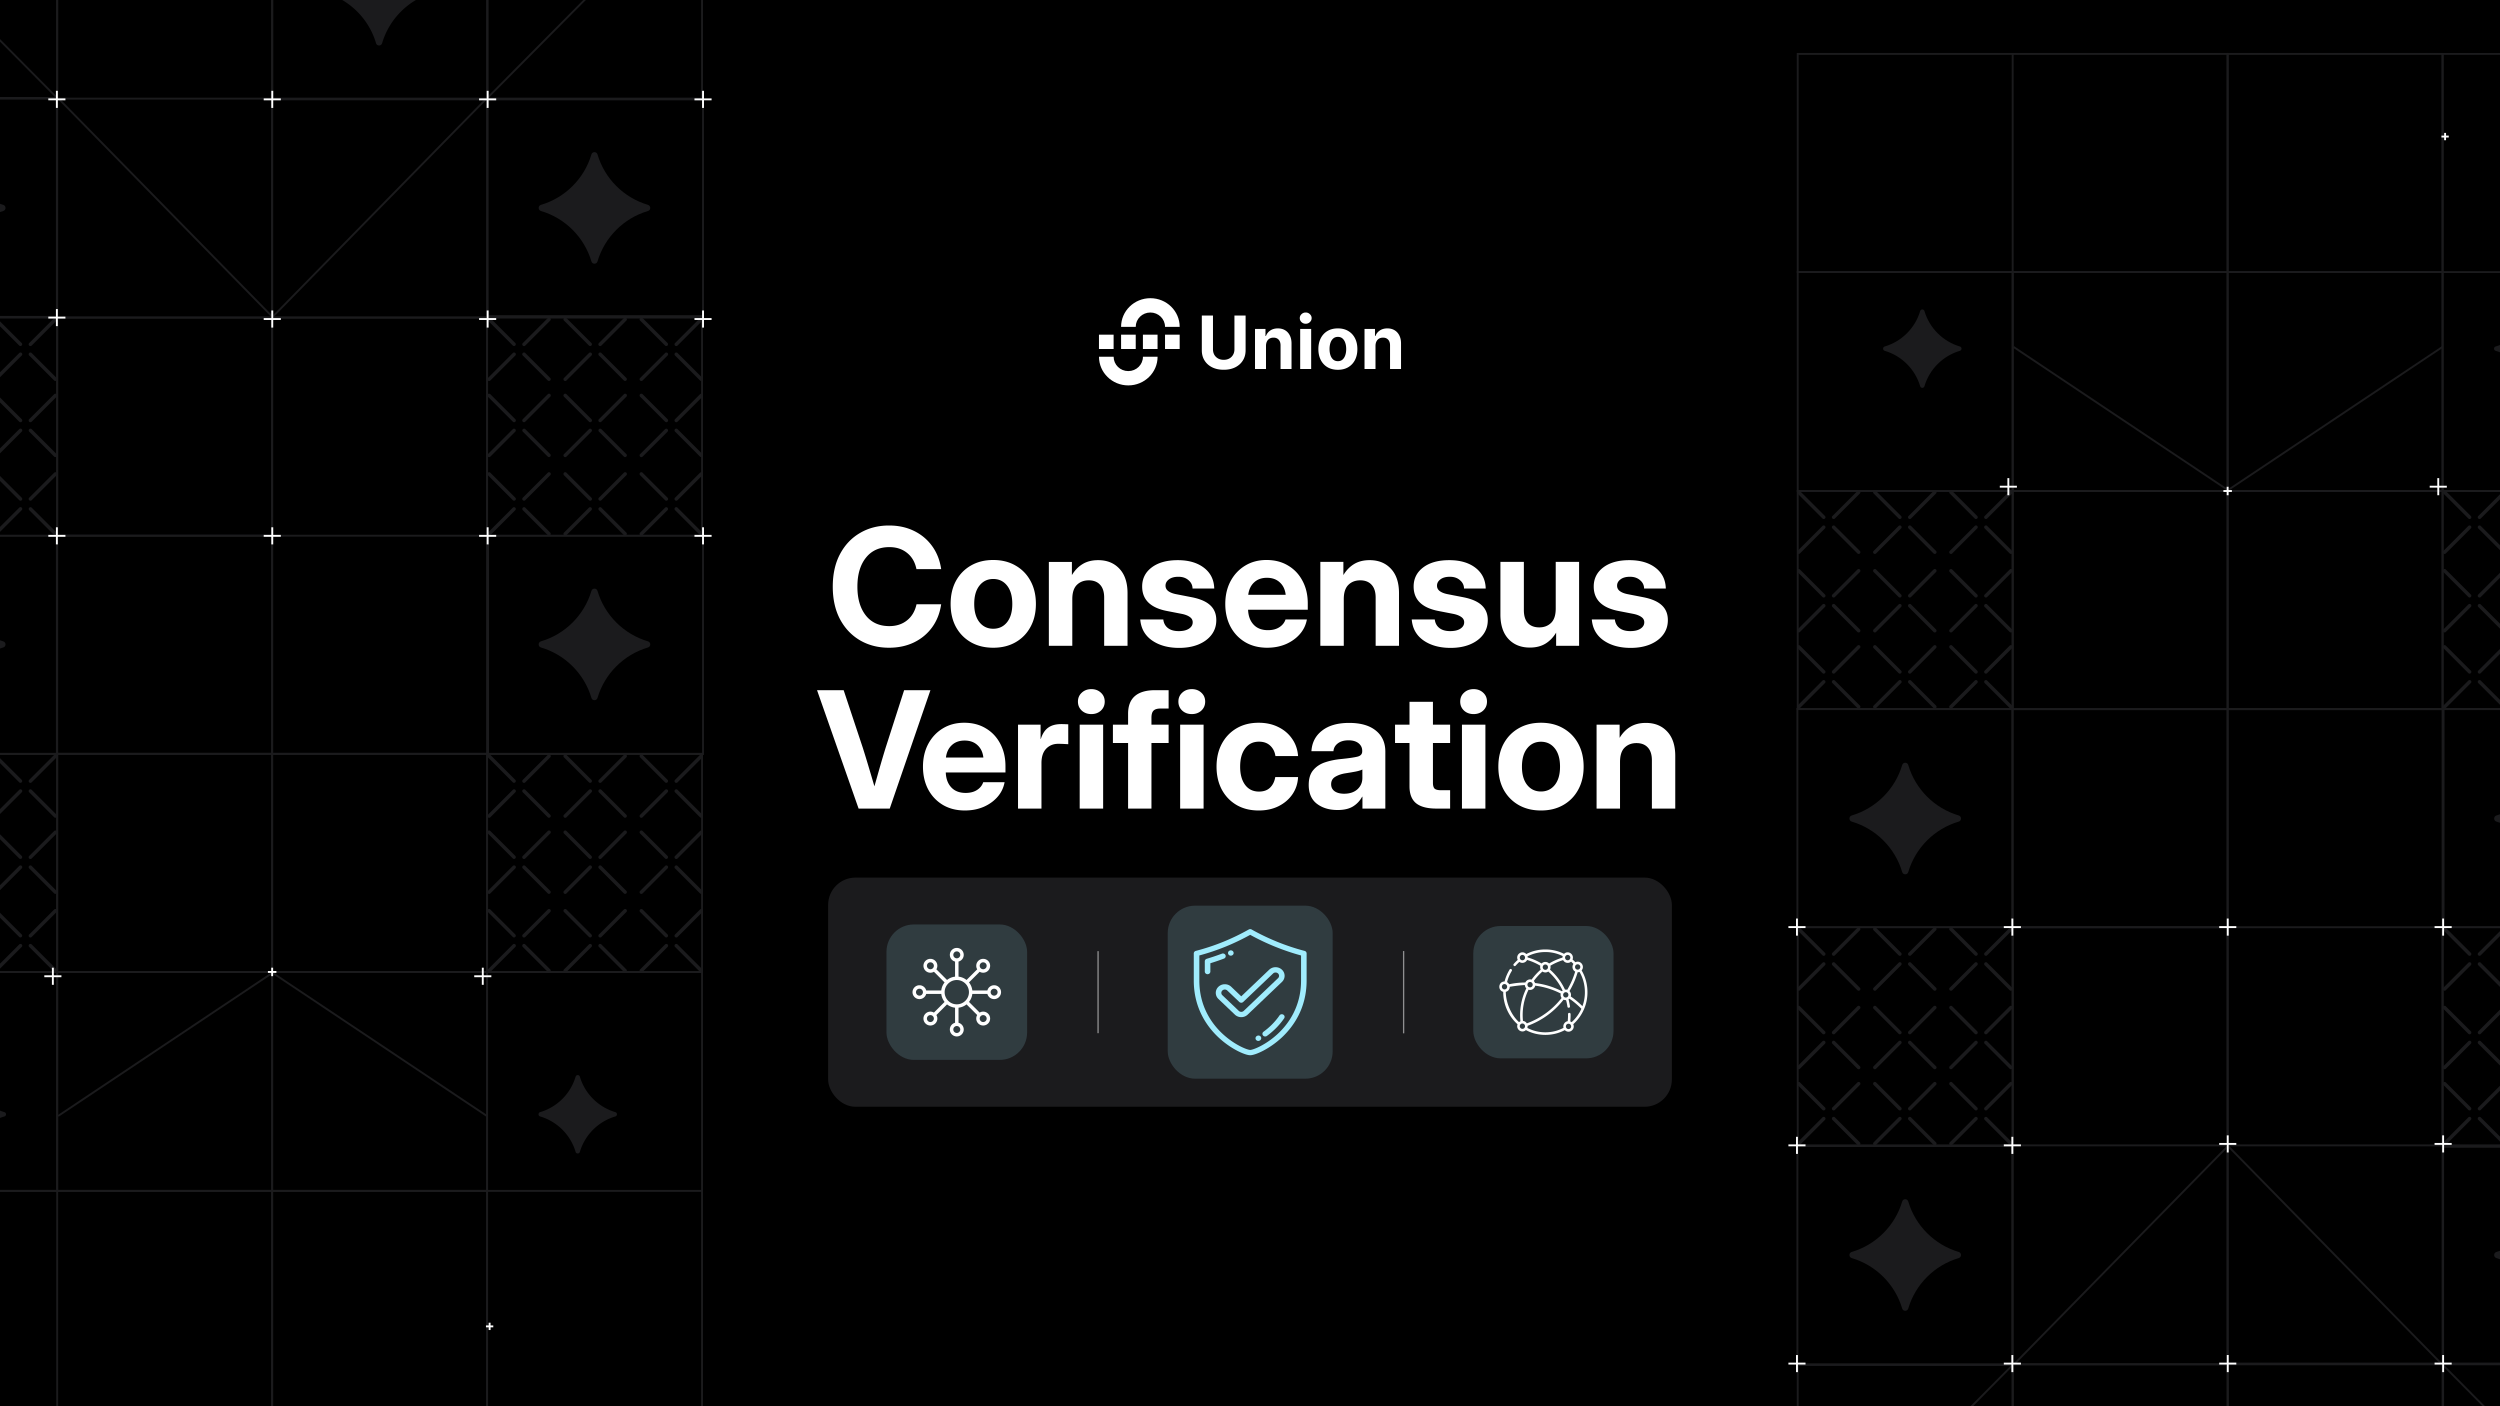 <svg xmlns="http://www.w3.org/2000/svg" fill="none" viewBox="0 0 1920 1080">
  <rect x="0" y="0" width="1920" height="1080" fill="#808080" stroke="none"/>
  <g clip-path="url(#a)">
    <path fill="#000" d="M0 0h1920v1080H0z" />
    <path fill="#1B1B1D"
      d="M210.053 243.674a.73.73 0 0 1-1.043-1.022l1.043 1.022Zm-1.043-1.022L373.432 74.888l1.042 1.021-164.421 167.765-1.043-1.022Z" />
    <path fill="#1B1B1D"
      d="M374.682 75.912a.73.73 0 1 1-1.036-1.028l1.036 1.028Zm-1.036-1.028L539.412-92.287l1.037 1.028L374.682 75.91l-1.036-1.027ZM208.498 243.674a.73.73 0 0 0 1.043-1.022l-1.043 1.022Zm1.043-1.022L45.119 74.888l-1.043 1.021 164.422 167.765 1.043-1.022Z" />
    <path fill="#1B1B1D"
      d="M43.517 75.912a.73.73 0 0 0 1.036-1.028l-1.036 1.028Zm1.036-1.028L-121.212-92.287l-1.037 1.028L43.517 75.91l1.036-1.027ZM208.614 746.666a.73.73 0 1 1 .811 1.214l-.811-1.214Zm.811 1.214L45.003 857.685l-.81-1.214 164.421-109.805.811 1.214Z" />
    <path fill="#1B1B1D"
      d="M209.929 746.666a.73.73 0 1 0-.811 1.214l.811-1.214Zm-.811 1.214L373.54 857.685l.811-1.214-164.422-109.805-.811 1.214ZM481.066 246.196a1.348 1.348 0 1 0-1.907-1.907L459.96 263.49a1.348 1.348 0 1 0 1.907 1.907l19.199-19.201ZM454.242 273.022a1.348 1.348 0 0 0-1.907-1.906l-19.199 19.2a1.348 1.348 0 1 0 1.906 1.907l19.2-19.201ZM459.96 273.022l19.199 19.201a1.35 1.35 0 0 0 1.907-1.907l-19.199-19.2a1.348 1.348 0 1 0-1.907 1.906ZM454.242 263.49l-19.2-19.201a1.348 1.348 0 0 0-1.906 1.907l19.199 19.201a1.35 1.35 0 0 0 1.907-1.907ZM481.066 304.663a1.348 1.348 0 1 0-1.907-1.907l-19.199 19.201a1.348 1.348 0 1 0 1.907 1.906l19.199-19.2ZM454.242 331.489a1.35 1.35 0 0 0-1.907-1.907l-19.199 19.201a1.348 1.348 0 1 0 1.906 1.907l19.2-19.201ZM459.96 331.489l19.199 19.201a1.35 1.35 0 0 0 1.907-1.907l-19.199-19.201a1.35 1.35 0 0 0-1.907 1.907ZM454.242 321.957l-19.2-19.201a1.348 1.348 0 0 0-1.906 1.907l19.199 19.2a1.348 1.348 0 1 0 1.907-1.906ZM481.066 364.954a1.348 1.348 0 1 0-1.907-1.907l-19.199 19.201a1.348 1.348 0 1 0 1.907 1.906l19.199-19.2ZM454.242 391.78a1.35 1.35 0 0 0-1.907-1.907l-19.199 19.201a1.348 1.348 0 1 0 1.906 1.907l19.2-19.201ZM459.96 391.78l19.199 19.201a1.35 1.35 0 0 0 1.907-1.907l-19.199-19.201a1.35 1.35 0 0 0-1.907 1.907ZM454.242 382.248l-19.2-19.201a1.348 1.348 0 0 0-1.906 1.907l19.199 19.2a1.348 1.348 0 1 0 1.907-1.906ZM422.605 246.196a1.348 1.348 0 1 0-1.907-1.907l-19.199 19.201a1.348 1.348 0 1 0 1.907 1.907l19.199-19.201ZM395.781 273.022a1.348 1.348 0 0 0-1.907-1.906l-19.199 19.2a1.348 1.348 0 1 0 1.906 1.907l19.2-19.201ZM401.499 273.022l19.199 19.201a1.35 1.35 0 0 0 1.907-1.907l-19.199-19.2a1.348 1.348 0 1 0-1.907 1.906ZM395.781 263.49l-19.2-19.201a1.348 1.348 0 0 0-1.906 1.907l19.199 19.201a1.35 1.35 0 0 0 1.907-1.907ZM422.605 304.663a1.348 1.348 0 1 0-1.907-1.907l-19.199 19.201a1.348 1.348 0 1 0 1.907 1.906l19.199-19.2ZM395.781 331.489a1.35 1.35 0 0 0-1.907-1.907l-19.199 19.201a1.348 1.348 0 1 0 1.906 1.907l19.2-19.201ZM401.499 331.489l19.199 19.201a1.35 1.35 0 0 0 1.907-1.907l-19.199-19.201a1.35 1.35 0 0 0-1.907 1.907ZM395.781 321.957l-19.2-19.201a1.348 1.348 0 0 0-1.906 1.907l19.199 19.2a1.348 1.348 0 1 0 1.907-1.906ZM422.605 364.954a1.348 1.348 0 1 0-1.907-1.907l-19.199 19.201a1.348 1.348 0 1 0 1.907 1.906l19.199-19.2ZM395.781 391.78a1.35 1.35 0 0 0-1.907-1.907l-19.199 19.201a1.348 1.348 0 1 0 1.906 1.907l19.2-19.201ZM401.499 391.78l19.199 19.201a1.35 1.35 0 0 0 1.907-1.907l-19.199-19.201a1.35 1.35 0 0 0-1.907 1.907ZM395.781 382.248l-19.2-19.201a1.348 1.348 0 0 0-1.906 1.907l19.199 19.2a1.348 1.348 0 1 0 1.907-1.906ZM539.531 246.196a1.35 1.35 0 0 0-1.907-1.907l-19.199 19.201a1.348 1.348 0 1 0 1.906 1.907l19.2-19.201ZM512.707 273.022a1.348 1.348 0 0 0-1.907-1.906l-19.199 19.2a1.348 1.348 0 1 0 1.906 1.907l19.2-19.201ZM518.425 273.022l19.199 19.201a1.35 1.35 0 0 0 1.907-1.907l-19.2-19.2a1.347 1.347 0 0 0-1.906 0 1.347 1.347 0 0 0 0 1.906ZM512.707 263.49l-19.2-19.201a1.348 1.348 0 0 0-1.906 1.907l19.199 19.201a1.35 1.35 0 0 0 1.907-1.907ZM539.531 304.663a1.35 1.35 0 0 0-1.907-1.907l-19.199 19.201a1.347 1.347 0 0 0 0 1.906c.526.527 1.38.527 1.906 0l19.2-19.2ZM512.707 331.489a1.35 1.35 0 0 0-1.907-1.907l-19.199 19.201a1.348 1.348 0 1 0 1.906 1.907l19.2-19.201ZM518.425 331.489l19.199 19.201a1.35 1.35 0 0 0 1.907-1.907l-19.2-19.201a1.348 1.348 0 0 0-1.906 1.907ZM512.707 321.957l-19.2-19.201a1.348 1.348 0 0 0-1.906 1.907l19.199 19.2a1.348 1.348 0 1 0 1.907-1.906ZM539.531 364.958a1.35 1.35 0 0 0-1.907-1.907l-19.199 19.201a1.347 1.347 0 0 0 0 1.906c.526.527 1.38.527 1.906 0l19.2-19.2ZM512.707 391.784a1.35 1.35 0 0 0-1.907-1.907l-19.199 19.201a1.347 1.347 0 0 0 0 1.906c.526.527 1.38.527 1.906 0l19.2-19.2ZM518.425 391.784l19.199 19.2a1.348 1.348 0 1 0 1.907-1.906l-19.2-19.201a1.348 1.348 0 0 0-1.906 1.907ZM512.707 382.252l-19.2-19.201a1.348 1.348 0 0 0-1.906 1.907l19.199 19.2a1.348 1.348 0 1 0 1.907-1.906ZM481.066 581.653a1.348 1.348 0 1 0-1.907-1.906l-19.199 19.2a1.348 1.348 0 1 0 1.907 1.907l19.199-19.201ZM454.242 608.479a1.348 1.348 0 0 0-1.907-1.906l-19.199 19.2a1.348 1.348 0 1 0 1.906 1.907l19.2-19.201ZM459.96 608.479l19.199 19.201a1.35 1.35 0 0 0 1.907-1.907l-19.199-19.2a1.348 1.348 0 1 0-1.907 1.906ZM454.242 598.947l-19.2-19.2a1.347 1.347 0 0 0-1.906 0 1.347 1.347 0 0 0 0 1.906l19.199 19.201a1.35 1.35 0 0 0 1.907-1.907ZM481.066 640.116a1.348 1.348 0 1 0-1.907-1.907L459.96 657.41a1.348 1.348 0 1 0 1.907 1.907l19.199-19.201ZM454.242 666.942a1.348 1.348 0 0 0-1.907-1.906l-19.199 19.2a1.348 1.348 0 1 0 1.906 1.907l19.2-19.201ZM459.96 666.942l19.199 19.201a1.35 1.35 0 0 0 1.907-1.907l-19.199-19.2a1.348 1.348 0 1 0-1.907 1.906ZM454.242 657.41l-19.2-19.201a1.348 1.348 0 0 0-1.906 1.907l19.199 19.201a1.35 1.35 0 0 0 1.907-1.907ZM481.066 700.409a1.348 1.348 0 1 0-1.907-1.907l-19.199 19.201a1.348 1.348 0 1 0 1.907 1.907l19.199-19.201ZM454.242 727.235a1.348 1.348 0 0 0-1.907-1.906l-19.199 19.2a1.348 1.348 0 1 0 1.906 1.907l19.2-19.201ZM459.96 727.235l19.199 19.201a1.35 1.35 0 0 0 1.907-1.907l-19.199-19.2a1.348 1.348 0 1 0-1.907 1.906ZM454.242 717.703l-19.2-19.201a1.348 1.348 0 0 0-1.906 1.907l19.199 19.201a1.35 1.35 0 0 0 1.907-1.907ZM422.605 581.653a1.348 1.348 0 1 0-1.907-1.906l-19.199 19.2a1.348 1.348 0 1 0 1.907 1.907l19.199-19.201ZM395.781 608.479a1.348 1.348 0 0 0-1.907-1.906l-19.199 19.2a1.348 1.348 0 1 0 1.906 1.907l19.2-19.201ZM401.499 608.479l19.199 19.201a1.35 1.35 0 0 0 1.907-1.907l-19.199-19.2a1.348 1.348 0 1 0-1.907 1.906ZM395.781 598.947l-19.2-19.2a1.347 1.347 0 0 0-1.906 0 1.347 1.347 0 0 0 0 1.906l19.199 19.201a1.35 1.35 0 0 0 1.907-1.907ZM422.605 640.116a1.348 1.348 0 1 0-1.907-1.907l-19.199 19.201a1.348 1.348 0 1 0 1.907 1.907l19.199-19.201ZM395.781 666.942a1.348 1.348 0 0 0-1.907-1.906l-19.199 19.2a1.348 1.348 0 1 0 1.906 1.907l19.2-19.201ZM401.499 666.942l19.199 19.201a1.35 1.35 0 0 0 1.907-1.907l-19.199-19.2a1.348 1.348 0 1 0-1.907 1.906ZM395.781 657.41l-19.2-19.201a1.348 1.348 0 0 0-1.906 1.907l19.199 19.201a1.35 1.35 0 0 0 1.907-1.907ZM422.605 700.409a1.348 1.348 0 1 0-1.907-1.907l-19.199 19.201a1.348 1.348 0 1 0 1.907 1.907l19.199-19.201ZM395.781 727.235a1.348 1.348 0 0 0-1.907-1.906l-19.199 19.2a1.348 1.348 0 1 0 1.906 1.907l19.2-19.201ZM401.499 727.235l19.199 19.201a1.35 1.35 0 0 0 1.907-1.907l-19.199-19.2a1.348 1.348 0 1 0-1.907 1.906ZM395.781 717.703l-19.2-19.201a1.348 1.348 0 0 0-1.906 1.907l19.199 19.201a1.35 1.35 0 0 0 1.907-1.907ZM539.531 581.653a1.348 1.348 0 0 0-1.907-1.906l-19.199 19.2a1.348 1.348 0 1 0 1.906 1.907l19.2-19.201ZM512.707 608.479a1.348 1.348 0 0 0-1.907-1.906l-19.199 19.2a1.348 1.348 0 1 0 1.906 1.907l19.2-19.201ZM518.425 608.479l19.199 19.201a1.35 1.35 0 0 0 1.907-1.907l-19.2-19.2a1.347 1.347 0 0 0-1.906 0 1.347 1.347 0 0 0 0 1.906ZM512.707 598.947l-19.2-19.2a1.347 1.347 0 0 0-1.906 0 1.347 1.347 0 0 0 0 1.906l19.199 19.201a1.35 1.35 0 0 0 1.907-1.907ZM539.531 640.116a1.35 1.35 0 0 0-1.907-1.907l-19.199 19.201a1.348 1.348 0 1 0 1.906 1.907l19.2-19.201ZM512.707 666.942a1.348 1.348 0 0 0-1.907-1.906l-19.199 19.2a1.348 1.348 0 1 0 1.906 1.907l19.2-19.201ZM518.425 666.942l19.199 19.201a1.35 1.35 0 0 0 1.907-1.907l-19.2-19.2a1.347 1.347 0 0 0-1.906 0 1.347 1.347 0 0 0 0 1.906ZM512.707 657.41l-19.2-19.201a1.348 1.348 0 0 0-1.906 1.907l19.199 19.201a1.35 1.35 0 0 0 1.907-1.907ZM539.531 700.409a1.35 1.35 0 0 0-1.907-1.907l-19.199 19.201a1.348 1.348 0 1 0 1.906 1.907l19.2-19.201ZM512.707 727.235a1.348 1.348 0 0 0-1.907-1.906l-19.199 19.2a1.348 1.348 0 1 0 1.906 1.907l19.2-19.201ZM518.425 727.235l19.199 19.201a1.35 1.35 0 0 0 1.907-1.907l-19.2-19.2a1.347 1.347 0 0 0-1.906 0 1.347 1.347 0 0 0 0 1.906ZM512.707 717.703l-19.2-19.201a1.348 1.348 0 0 0-1.906 1.907L510.8 719.61a1.35 1.35 0 0 0 1.907-1.907ZM43.52 246.196a1.348 1.348 0 0 0-1.907-1.907l-19.2 19.201a1.348 1.348 0 0 0 1.907 1.907l19.2-19.201ZM16.695 273.022a1.347 1.347 0 1 0-1.907-1.906l-19.2 19.2a1.348 1.348 0 0 0 1.908 1.907l19.199-19.201ZM22.413 273.022l19.2 19.201a1.349 1.349 0 0 0 1.906-1.907l-19.2-19.2a1.347 1.347 0 1 0-1.906 1.906ZM16.695 263.49l-19.2-19.201a1.35 1.35 0 0 0-1.906 1.907l19.2 19.201a1.35 1.35 0 0 0 1.906-1.907ZM43.52 304.663a1.348 1.348 0 0 0-1.907-1.907l-19.2 19.201a1.347 1.347 0 1 0 1.907 1.906l19.2-19.2ZM16.695 331.489a1.348 1.348 0 0 0-1.907-1.907l-19.2 19.201a1.348 1.348 0 0 0 1.908 1.907l19.199-19.201ZM22.413 331.489l19.2 19.201a1.349 1.349 0 0 0 1.906-1.907l-19.2-19.201a1.35 1.35 0 0 0-1.906 1.907ZM16.695 321.957l-19.2-19.201a1.35 1.35 0 0 0-1.906 1.907l19.2 19.2a1.347 1.347 0 1 0 1.906-1.906ZM43.52 364.958a1.348 1.348 0 0 0-1.907-1.907l-19.2 19.201a1.347 1.347 0 1 0 1.907 1.906l19.2-19.2ZM16.695 391.784a1.348 1.348 0 0 0-1.907-1.907l-19.2 19.201a1.347 1.347 0 1 0 1.908 1.906l19.199-19.2ZM22.413 391.784l19.2 19.2a1.347 1.347 0 1 0 1.906-1.906l-19.2-19.201a1.35 1.35 0 0 0-1.906 1.907ZM16.695 382.252l-19.2-19.201a1.35 1.35 0 0 0-1.906 1.907l19.2 19.2a1.347 1.347 0 1 0 1.906-1.906ZM43.52 581.653a1.347 1.347 0 1 0-1.907-1.906l-19.2 19.2a1.348 1.348 0 0 0 1.907 1.907l19.2-19.201ZM16.695 608.479a1.347 1.347 0 1 0-1.907-1.906l-19.2 19.2a1.348 1.348 0 0 0 1.908 1.907l19.199-19.201ZM22.413 608.479l19.2 19.201a1.349 1.349 0 0 0 1.906-1.907l-19.2-19.2a1.347 1.347 0 1 0-1.906 1.906ZM16.695 598.947l-19.2-19.2a1.347 1.347 0 1 0-1.906 1.906l19.2 19.201a1.35 1.35 0 0 0 1.906-1.907ZM43.52 640.116a1.348 1.348 0 0 0-1.907-1.907l-19.2 19.201a1.348 1.348 0 0 0 1.907 1.907l19.2-19.201ZM16.695 666.942a1.347 1.347 0 1 0-1.907-1.906l-19.2 19.2a1.348 1.348 0 0 0 1.908 1.907l19.199-19.201ZM22.413 666.942l19.2 19.201a1.349 1.349 0 0 0 1.906-1.907l-19.2-19.2a1.347 1.347 0 1 0-1.906 1.906ZM16.695 657.41l-19.2-19.201a1.35 1.35 0 0 0-1.906 1.907l19.2 19.201a1.35 1.35 0 0 0 1.906-1.907ZM43.52 700.409a1.348 1.348 0 0 0-1.907-1.907l-19.2 19.201a1.348 1.348 0 0 0 1.907 1.907l19.2-19.201ZM16.695 727.235a1.347 1.347 0 1 0-1.907-1.906l-19.2 19.2a1.348 1.348 0 0 0 1.908 1.907l19.199-19.201ZM22.413 727.235l19.2 19.201a1.349 1.349 0 0 0 1.906-1.907l-19.2-19.2a1.347 1.347 0 1 0-1.906 1.906ZM16.695 717.703l-19.2-19.201a1.35 1.35 0 0 0-1.906 1.907l19.2 19.201a1.35 1.35 0 0 0 1.906-1.907Z" />
    <path stroke="#1B1B1D" stroke-width="1.46"
      d="M539.164-91.775V75.75h-165.08V-91.775zM539.926 76.31v166.512H374.509V76.31zM539.164 243.889v167.525h-165.08V243.889zM539.926 411.527v167.525h-165.08V411.527z" />
    <path stroke="#1B1B1D" stroke-width="1.46" d="M539.164 578.939v167.525h-165.08V578.939z" />
    <path stroke="#1B1B1D" stroke-width="1.46"
      d="M539.164 746.461v168.137h-165.08V746.461zM539.164 914.602v167.525h-165.08V914.602zM374.082 75.754V243.89h-165.08V75.754z" />
    <path stroke="#1B1B1D" stroke-width="1.46"
      d="M374.082 243.889v167.525h-165.08V243.889zM374.082 411.416v167.525h-165.08V411.416z" />
    <path stroke="#1B1B1D" stroke-width="1.46" d="M374.082 578.939v167.525h-165.08V578.939z" />
    <path stroke="#1B1B1D" stroke-width="1.46"
      d="M374.082 746.461v168.137h-165.08V746.461zM209.008-91.775V75.75H43.928V-91.775zM209.008 75.754V243.89H43.928V75.754z" />
    <path stroke="#1B1B1D" stroke-width="1.46"
      d="M209.008 243.889v167.525H43.928V243.889zM209.008 578.939v167.525H43.928V578.939z" />
    <path stroke="#1B1B1D" stroke-width="1.46"
      d="M209.008 411.416v167.525H43.928V411.416zM209.008 746.461v168.137H43.928V746.461zM43.918-91.775V75.75h-165.08V-91.775z" />
    <path stroke="#1B1B1D" stroke-width="1.46"
      d="M43.676 75.217v168.137h-165.08V75.217zM43.918 243.889v167.525h-165.08V243.889zM43.676 411.525V579.05h-165.08V411.525z" />
    <path stroke="#1B1B1D" stroke-width="1.46" d="M43.918 578.939v167.525h-165.08V578.939z" />
    <path stroke="#1B1B1D" stroke-width="1.46"
      d="M43.918 746.461v168.137h-165.08V746.461zM374.082 914.602v167.525h-165.08V914.602z" />
    <path stroke="#1B1B1D" stroke-width="1.46"
      d="M209.008 914.602v167.525H43.928V914.602zM43.918 914.602v167.525h-165.08V914.602z" />
    <path stroke="#fff" stroke-width="1.46"
      d="M209.09 251.59v-6.574h-6.567M215.668 245.015h-6.567v-6.574M209.012 749.707v-3.259h-3.26M212.277 746.449h-3.259v-3.26M43.672 250.473v-6.57h-6.57M50.25 243.915h-6.57v-6.569M43.672 82.865v-6.57h-6.57M50.25 76.308h-6.57v-6.57M539.918 82.883V76.31h-6.567M546.5 76.31h-6.567v-6.572M374.504 251.588v-6.573h-6.567M381.082 245.014h-6.567v-6.573M539.922 251.588v-6.573h-6.567M546.5 245.014h-6.567v-6.573M209.09 418.1v-6.573h-6.567M215.668 411.526h-6.567v-6.573M43.676 418.1v-6.573h-6.57M50.25 411.526h-6.57v-6.573M374.504 418.1v-6.573h-6.567M381.082 411.525h-6.567v-6.572M539.922 418.1v-6.573h-6.567M546.5 411.525h-6.567v-6.572M370.77 756.336v-6.572h-6.568M377.348 749.762h-6.568v-6.573M40.594 756.336v-6.572h-6.568M47.172 749.762h-6.567v-6.573M376.027 1021.47v-2.81h-2.814M378.832 1018.66h-2.815v-2.82" />
    <path fill="#1B1B1D"
      d="M497.649 492.552c-18.614-5.496-33.288-20.153-38.769-38.745-.693-2.331-3.971-2.331-4.664 0-5.481 18.582-20.155 33.249-38.769 38.745-2.327.687-2.327 4.008 0 4.706 18.614 5.496 33.288 20.153 38.769 38.745.693 2.331 3.971 2.331 4.664 0 5.481-18.582 20.155-33.249 38.769-38.745 2.327-.687 2.327-4.008 0-4.706ZM2.497 492.552c-18.614-5.496-33.288-20.153-38.77-38.745-.692-2.331-3.97-2.331-4.663 0-5.481 18.582-20.155 33.249-38.77 38.745-2.326.687-2.326 4.008 0 4.706 18.615 5.496 33.289 20.153 38.77 38.745.693 2.331 3.971 2.331 4.664 0 5.48-18.582 20.155-33.249 38.77-38.745 2.326-.687 2.326-4.008 0-4.706ZM2.497 157.338c-18.614-5.497-33.288-20.154-38.77-38.745-.692-2.332-3.97-2.332-4.663 0-5.481 18.581-20.155 33.248-38.77 38.745-2.326.687-2.326 4.007 0 4.705 18.615 5.496 33.289 20.153 38.77 38.745.693 2.332 3.971 2.332 4.664 0 5.48-18.582 20.155-33.249 38.77-38.745 2.326-.687 2.326-4.008 0-4.705ZM497.649 157.338c-18.614-5.497-33.288-20.154-38.769-38.745-.693-2.332-3.971-2.332-4.664 0-5.481 18.581-20.155 33.248-38.769 38.745-2.327.687-2.327 4.007 0 4.705 18.614 5.496 33.288 20.153 38.769 38.745.693 2.332 3.971 2.332 4.664 0 5.481-18.582 20.155-33.249 38.769-38.745 2.327-.687 2.327-4.008 0-4.705Z" />
    <path stroke="#1B1B1D" stroke-width="1.46" d="M374.508-91.297V76.31H209.092V-91.297z" />
    <path stroke="#fff" stroke-width="1.46"
      d="M209.094 82.887v-6.574h-6.574M215.68 76.312h-6.574v-6.574M374.5 82.883V76.31h-6.567M381.082 76.31h-6.567v-6.572" />
    <path fill="#1B1B1D"
      d="M332.231-10.27c-18.614-5.496-33.288-20.153-38.769-38.745-.693-2.332-3.971-2.332-4.664 0-5.481 18.582-20.155 33.249-38.769 38.745-2.327.687-2.327 4.008 0 4.705 18.614 5.497 33.288 20.154 38.769 38.745.693 2.332 3.971 2.332 4.664 0C298.943 14.6 313.617-.068 332.231-5.565c2.327-.687 2.327-4.007 0-4.705ZM472.59 854.121c-13.081-3.863-23.393-14.163-27.245-27.228-.487-1.639-2.791-1.639-3.277 0-3.852 13.058-14.164 23.365-27.245 27.228-1.635.483-1.635 2.816 0 3.306 13.081 3.863 23.393 14.163 27.245 27.228.486 1.639 2.79 1.639 3.277 0 3.852-13.058 14.164-23.365 27.245-27.228 1.635-.483 1.635-2.816 0-3.306ZM3.403 854.121c-13.081-3.863-23.394-14.163-27.245-27.228-.487-1.639-2.791-1.639-3.278 0-3.852 13.058-14.164 23.365-27.245 27.228-1.635.483-1.635 2.816 0 3.306 13.081 3.863 23.393 14.163 27.245 27.228.487 1.639 2.79 1.639 3.278 0 3.851-13.058 14.163-23.365 27.245-27.228 1.635-.483 1.635-2.816 0-3.306ZM1711.87 879.865a.74.74 0 0 0-1.04-.01.73.73 0 0 0-.01 1.032l1.05-1.022Zm-1.05 1.022 164.42 167.763 1.05-1.02-164.42-167.765-1.05 1.022Z" />
    <path fill="#1B1B1D"
      d="M1876.49 1047.63a.727.727 0 0 0-1.03-.01.74.74 0 0 0 0 1.04l1.03-1.03Zm-1.03 1.03 165.76 167.17 1.04-1.03-165.77-167.17-1.03 1.03ZM1710.31 879.865a.727.727 0 0 1 1.03-.01c.29.282.3.744.01 1.032l-1.04-1.022Zm1.04 1.022-164.42 167.763-1.04-1.02 164.42-167.765 1.04 1.022Z" />
    <path fill="#1B1B1D"
      d="M1545.33 1047.63c.28-.29.75-.29 1.03-.01.29.29.29.75.01 1.04l-1.04-1.03Zm1.04 1.03-165.77 167.17-1.04-1.03 165.77-167.17 1.04 1.03ZM1710.43 376.873c.33.224.79.134 1.01-.201a.739.739 0 0 0-.2-1.013l-.81 1.214Zm.81-1.214-164.42-109.805-.82 1.214 164.43 109.805.81-1.214Z" />
    <path fill="#1B1B1D"
      d="M1711.74 376.873a.727.727 0 0 1-1.01-.201.739.739 0 0 1 .2-1.013l.81 1.214Zm-.81-1.214 164.42-109.805.81 1.214-164.42 109.805-.81-1.214ZM1924.42 877.343c.52.526.52 1.38 0 1.907-.53.526-1.38.526-1.91 0l-19.2-19.201a1.342 1.342 0 0 1 0-1.907 1.353 1.353 0 0 1 1.91 0l19.2 19.201ZM1897.59 850.517c.53.526.53 1.38 0 1.906a1.34 1.34 0 0 1-1.9 0l-19.2-19.2a1.342 1.342 0 0 1 0-1.907 1.341 1.341 0 0 1 1.9 0l19.2 19.201ZM1903.31 850.517l19.2-19.201a1.353 1.353 0 0 1 1.91 0c.52.527.52 1.38 0 1.907l-19.2 19.2c-.53.527-1.38.527-1.91 0a1.341 1.341 0 0 1 0-1.906ZM1897.59 860.049l-19.2 19.201c-.52.526-1.38.526-1.9 0a1.342 1.342 0 0 1 0-1.907l19.2-19.201a1.341 1.341 0 0 1 1.9 0c.53.527.53 1.381 0 1.907ZM1924.42 818.876c.52.527.52 1.38 0 1.907-.53.526-1.38.526-1.91 0l-19.2-19.201a1.341 1.341 0 0 1 0-1.906 1.351 1.351 0 0 1 1.91 0l19.2 19.2ZM1897.59 792.05c.53.526.53 1.38 0 1.907-.52.526-1.38.526-1.9 0l-19.2-19.201a1.342 1.342 0 0 1 0-1.907 1.341 1.341 0 0 1 1.9 0l19.2 19.201ZM1903.31 792.05l19.2-19.201a1.353 1.353 0 0 1 1.91 0 1.36 1.36 0 0 1 0 1.907l-19.2 19.201c-.53.526-1.38.526-1.91 0a1.342 1.342 0 0 1 0-1.907ZM1897.59 801.582l-19.2 19.201c-.52.526-1.38.526-1.9 0a1.342 1.342 0 0 1 0-1.907l19.2-19.2a1.34 1.34 0 0 1 1.9 0c.53.526.53 1.38 0 1.906ZM1924.42 758.585c.52.527.52 1.38 0 1.907-.53.526-1.38.526-1.91 0l-19.2-19.201a1.341 1.341 0 0 1 0-1.906 1.351 1.351 0 0 1 1.91 0l19.2 19.2ZM1897.59 731.759c.53.526.53 1.38 0 1.907-.52.526-1.38.526-1.9 0l-19.2-19.201a1.342 1.342 0 0 1 0-1.907 1.341 1.341 0 0 1 1.9 0l19.2 19.201ZM1903.31 731.759l19.2-19.201a1.353 1.353 0 0 1 1.91 0 1.36 1.36 0 0 1 0 1.907l-19.2 19.201c-.53.526-1.38.526-1.91 0a1.342 1.342 0 0 1 0-1.907ZM1897.59 741.291l-19.2 19.201c-.52.526-1.38.526-1.9 0a1.342 1.342 0 0 1 0-1.907l19.2-19.2a1.34 1.34 0 0 1 1.9 0c.53.526.53 1.38 0 1.906ZM1924.42 541.886c.52.526.52 1.38 0 1.907-.53.526-1.38.526-1.91 0l-19.2-19.201a1.342 1.342 0 0 1 0-1.907 1.353 1.353 0 0 1 1.91 0l19.2 19.201ZM1897.59 515.06c.53.526.53 1.38 0 1.906a1.34 1.34 0 0 1-1.9 0l-19.2-19.2a1.342 1.342 0 0 1 0-1.907 1.341 1.341 0 0 1 1.9 0l19.2 19.201ZM1903.31 515.06l19.2-19.201a1.353 1.353 0 0 1 1.91 0c.52.527.52 1.38 0 1.907l-19.2 19.2c-.53.527-1.38.527-1.91 0a1.341 1.341 0 0 1 0-1.906ZM1897.59 524.592l-19.2 19.201c-.52.526-1.38.526-1.9 0a1.342 1.342 0 0 1 0-1.907l19.2-19.201a1.341 1.341 0 0 1 1.9 0c.53.527.53 1.381 0 1.907ZM1924.42 483.423c.52.527.52 1.38 0 1.907-.53.526-1.38.526-1.91 0l-19.2-19.201a1.342 1.342 0 0 1 0-1.907 1.353 1.353 0 0 1 1.91 0l19.2 19.201ZM1897.59 456.597c.53.526.53 1.38 0 1.906a1.34 1.34 0 0 1-1.9 0l-19.2-19.2a1.342 1.342 0 0 1 0-1.907 1.341 1.341 0 0 1 1.9 0l19.2 19.201ZM1903.31 456.597l19.2-19.201a1.353 1.353 0 0 1 1.91 0c.52.527.52 1.38 0 1.907l-19.2 19.2c-.53.527-1.38.527-1.91 0a1.341 1.341 0 0 1 0-1.906ZM1897.59 466.129l-19.2 19.201c-.52.526-1.38.526-1.9 0a1.342 1.342 0 0 1 0-1.907l19.2-19.201a1.341 1.341 0 0 1 1.9 0c.53.527.53 1.381 0 1.907ZM1924.42 423.13c.52.527.52 1.38 0 1.907-.53.526-1.38.526-1.91 0l-19.2-19.201a1.341 1.341 0 0 1 0-1.906 1.351 1.351 0 0 1 1.91 0l19.2 19.2ZM1897.59 396.304c.53.526.53 1.38 0 1.907-.52.526-1.38.526-1.9 0l-19.2-19.201a1.342 1.342 0 0 1 0-1.907 1.341 1.341 0 0 1 1.9 0l19.2 19.201ZM1903.31 396.304l19.2-19.201a1.353 1.353 0 0 1 1.91 0c.52.527.52 1.38 0 1.907l-19.2 19.201c-.53.526-1.38.526-1.91 0a1.342 1.342 0 0 1 0-1.907ZM1897.59 405.836l-19.2 19.201c-.52.526-1.38.526-1.9 0a1.342 1.342 0 0 1 0-1.907l19.2-19.2a1.34 1.34 0 0 1 1.9 0c.53.526.53 1.38 0 1.906ZM1486.87 877.343c.52.526.52 1.38 0 1.907-.53.526-1.38.526-1.91 0l-19.2-19.201a1.342 1.342 0 0 1 0-1.907 1.353 1.353 0 0 1 1.91 0l19.2 19.201ZM1460.04 850.517c.53.526.53 1.38 0 1.906a1.34 1.34 0 0 1-1.9 0l-19.2-19.2a1.342 1.342 0 0 1 0-1.907 1.341 1.341 0 0 1 1.9 0l19.2 19.201ZM1465.76 850.517l19.2-19.201a1.353 1.353 0 0 1 1.91 0c.52.527.52 1.38 0 1.907l-19.2 19.2c-.53.527-1.38.527-1.91 0a1.341 1.341 0 0 1 0-1.906ZM1460.04 860.049l-19.2 19.201c-.52.526-1.38.526-1.9 0a1.342 1.342 0 0 1 0-1.907l19.2-19.201a1.341 1.341 0 0 1 1.9 0c.53.527.53 1.381 0 1.907ZM1486.87 818.876c.52.527.52 1.38 0 1.907-.53.526-1.38.526-1.91 0l-19.2-19.201a1.341 1.341 0 0 1 0-1.906 1.351 1.351 0 0 1 1.91 0l19.2 19.2ZM1460.04 792.05c.53.526.53 1.38 0 1.907-.52.526-1.38.526-1.9 0l-19.2-19.201a1.342 1.342 0 0 1 0-1.907 1.341 1.341 0 0 1 1.9 0l19.2 19.201ZM1465.76 792.05l19.2-19.201a1.353 1.353 0 0 1 1.91 0 1.36 1.36 0 0 1 0 1.907l-19.2 19.201c-.53.526-1.38.526-1.91 0a1.342 1.342 0 0 1 0-1.907ZM1460.04 801.582l-19.2 19.201c-.52.526-1.38.526-1.9 0a1.342 1.342 0 0 1 0-1.907l19.2-19.2a1.34 1.34 0 0 1 1.9 0c.53.526.53 1.38 0 1.906ZM1486.87 758.585c.52.527.52 1.38 0 1.907-.53.526-1.38.526-1.91 0l-19.2-19.201a1.341 1.341 0 0 1 0-1.906 1.351 1.351 0 0 1 1.91 0l19.2 19.2ZM1460.04 731.759c.53.526.53 1.38 0 1.907-.52.526-1.38.526-1.9 0l-19.2-19.201a1.342 1.342 0 0 1 0-1.907 1.341 1.341 0 0 1 1.9 0l19.2 19.201ZM1465.76 731.759l19.2-19.201a1.353 1.353 0 0 1 1.91 0 1.36 1.36 0 0 1 0 1.907l-19.2 19.201c-.53.526-1.38.526-1.91 0a1.342 1.342 0 0 1 0-1.907ZM1460.04 741.291l-19.2 19.201c-.52.526-1.38.526-1.9 0a1.342 1.342 0 0 1 0-1.907l19.2-19.2a1.34 1.34 0 0 1 1.9 0c.53.526.53 1.38 0 1.906ZM1428.4 877.343c.52.526.52 1.38 0 1.907-.53.526-1.38.526-1.91 0l-19.2-19.201a1.36 1.36 0 0 1 0-1.907 1.353 1.353 0 0 1 1.91 0l19.2 19.201ZM1401.57 850.517c.53.526.53 1.38 0 1.906a1.34 1.34 0 0 1-1.9 0l-19.2-19.2a1.342 1.342 0 0 1 0-1.907 1.341 1.341 0 0 1 1.9 0l19.2 19.201ZM1407.29 850.517l19.2-19.201a1.353 1.353 0 0 1 1.91 0c.52.527.52 1.38 0 1.907l-19.2 19.2c-.53.527-1.38.527-1.91 0a1.36 1.36 0 0 1 0-1.906ZM1401.57 860.049l-19.2 19.201c-.52.526-1.38.526-1.9 0a1.342 1.342 0 0 1 0-1.907l19.2-19.201a1.341 1.341 0 0 1 1.9 0c.53.527.53 1.381 0 1.907ZM1428.4 818.876c.52.527.52 1.38 0 1.907-.53.526-1.38.526-1.91 0l-19.2-19.201a1.36 1.36 0 0 1 0-1.906 1.351 1.351 0 0 1 1.91 0l19.2 19.2ZM1401.57 792.05c.53.526.53 1.38 0 1.907-.52.526-1.38.526-1.9 0l-19.2-19.201a1.342 1.342 0 0 1 0-1.907 1.341 1.341 0 0 1 1.9 0l19.2 19.201ZM1407.29 792.05l19.2-19.201a1.353 1.353 0 0 1 1.91 0 1.36 1.36 0 0 1 0 1.907l-19.2 19.201c-.53.526-1.38.526-1.91 0a1.36 1.36 0 0 1 0-1.907ZM1401.57 801.582l-19.2 19.201c-.52.526-1.38.526-1.9 0a1.342 1.342 0 0 1 0-1.907l19.2-19.2a1.34 1.34 0 0 1 1.9 0c.53.526.53 1.38 0 1.906ZM1428.4 758.585c.52.527.52 1.38 0 1.907-.53.526-1.38.526-1.91 0l-19.2-19.201a1.36 1.36 0 0 1 0-1.906 1.351 1.351 0 0 1 1.91 0l19.2 19.2ZM1401.57 731.759c.53.526.53 1.38 0 1.907-.52.526-1.38.526-1.9 0l-19.2-19.201a1.342 1.342 0 0 1 0-1.907 1.341 1.341 0 0 1 1.9 0l19.2 19.201ZM1407.29 731.759l19.2-19.201a1.353 1.353 0 0 1 1.91 0 1.36 1.36 0 0 1 0 1.907l-19.2 19.201c-.53.526-1.38.526-1.91 0a1.36 1.36 0 0 1 0-1.907ZM1401.57 741.291l-19.2 19.201c-.52.526-1.38.526-1.9 0a1.342 1.342 0 0 1 0-1.907l19.2-19.2a1.34 1.34 0 0 1 1.9 0c.53.526.53 1.38 0 1.906ZM1545.33 877.343c.53.526.53 1.38 0 1.907-.52.526-1.38.526-1.9 0l-19.2-19.201a1.342 1.342 0 0 1 0-1.907 1.341 1.341 0 0 1 1.9 0l19.2 19.201ZM1518.51 850.517c.52.526.52 1.38 0 1.906-.53.527-1.38.527-1.91 0l-19.2-19.2a1.342 1.342 0 0 1 0-1.907 1.353 1.353 0 0 1 1.91 0l19.2 19.201ZM1524.23 850.517l19.2-19.201a1.341 1.341 0 0 1 1.9 0c.53.527.53 1.38 0 1.907l-19.2 19.2a1.34 1.34 0 0 1-1.9 0 1.341 1.341 0 0 1 0-1.906ZM1518.51 860.049l-19.2 19.201c-.53.526-1.38.526-1.91 0a1.342 1.342 0 0 1 0-1.907l19.2-19.201a1.353 1.353 0 0 1 1.91 0 1.36 1.36 0 0 1 0 1.907ZM1545.33 818.876c.53.527.53 1.38 0 1.907-.52.526-1.38.526-1.9 0l-19.2-19.201a1.341 1.341 0 0 1 0-1.906 1.34 1.34 0 0 1 1.9 0l19.2 19.2ZM1518.51 792.05c.52.526.52 1.38 0 1.907-.53.526-1.38.526-1.91 0l-19.2-19.201a1.342 1.342 0 0 1 0-1.907 1.353 1.353 0 0 1 1.91 0l19.2 19.201ZM1524.23 792.05l19.2-19.201a1.341 1.341 0 0 1 1.9 0c.53.527.53 1.381 0 1.907l-19.2 19.201c-.52.526-1.38.526-1.9 0a1.342 1.342 0 0 1 0-1.907ZM1518.51 801.582l-19.2 19.201c-.53.526-1.38.526-1.91 0a1.342 1.342 0 0 1 0-1.907l19.2-19.2a1.351 1.351 0 0 1 1.91 0c.52.526.52 1.38 0 1.906ZM1545.33 758.581c.53.527.53 1.38 0 1.907-.52.526-1.38.526-1.9 0l-19.2-19.201a1.341 1.341 0 0 1 0-1.906 1.34 1.34 0 0 1 1.9 0l19.2 19.2ZM1518.51 731.755c.52.527.52 1.38 0 1.907-.53.526-1.38.526-1.91 0l-19.2-19.201a1.341 1.341 0 0 1 0-1.906 1.351 1.351 0 0 1 1.91 0l19.2 19.2ZM1524.23 731.755l19.2-19.2a1.34 1.34 0 0 1 1.9 0c.53.526.53 1.38 0 1.906l-19.2 19.201c-.52.526-1.38.526-1.9 0a1.342 1.342 0 0 1 0-1.907ZM1518.51 741.287l-19.2 19.201c-.53.526-1.38.526-1.91 0a1.342 1.342 0 0 1 0-1.907l19.2-19.2a1.351 1.351 0 0 1 1.91 0c.52.526.52 1.38 0 1.906ZM1486.87 541.886c.52.526.52 1.38 0 1.907-.53.526-1.38.526-1.91 0l-19.2-19.201a1.342 1.342 0 0 1 0-1.907 1.353 1.353 0 0 1 1.91 0l19.2 19.201ZM1460.04 515.06c.53.526.53 1.38 0 1.906a1.34 1.34 0 0 1-1.9 0l-19.2-19.2a1.342 1.342 0 0 1 0-1.907 1.341 1.341 0 0 1 1.9 0l19.2 19.201ZM1465.76 515.06l19.2-19.201a1.353 1.353 0 0 1 1.91 0c.52.527.52 1.38 0 1.907l-19.2 19.2c-.53.527-1.38.527-1.91 0a1.341 1.341 0 0 1 0-1.906ZM1460.04 524.592l-19.2 19.201c-.52.526-1.38.526-1.9 0a1.342 1.342 0 0 1 0-1.907l19.2-19.201a1.341 1.341 0 0 1 1.9 0c.53.527.53 1.381 0 1.907ZM1486.87 483.423c.52.527.52 1.38 0 1.907-.53.526-1.38.526-1.91 0l-19.2-19.201a1.342 1.342 0 0 1 0-1.907 1.353 1.353 0 0 1 1.91 0l19.2 19.201ZM1460.04 456.597c.53.526.53 1.38 0 1.906a1.34 1.34 0 0 1-1.9 0l-19.2-19.2a1.342 1.342 0 0 1 0-1.907 1.341 1.341 0 0 1 1.9 0l19.2 19.201ZM1465.76 456.597l19.2-19.201a1.353 1.353 0 0 1 1.91 0c.52.527.52 1.38 0 1.907l-19.2 19.2c-.53.527-1.38.527-1.91 0a1.341 1.341 0 0 1 0-1.906ZM1460.04 466.129l-19.2 19.201c-.52.526-1.38.526-1.9 0a1.342 1.342 0 0 1 0-1.907l19.2-19.201a1.341 1.341 0 0 1 1.9 0c.53.527.53 1.381 0 1.907ZM1486.87 423.13c.52.527.52 1.38 0 1.907-.53.526-1.38.526-1.91 0l-19.2-19.201a1.341 1.341 0 0 1 0-1.906 1.351 1.351 0 0 1 1.91 0l19.2 19.2ZM1460.04 396.304c.53.526.53 1.38 0 1.907-.52.526-1.38.526-1.9 0l-19.2-19.201a1.342 1.342 0 0 1 0-1.907 1.341 1.341 0 0 1 1.9 0l19.2 19.201ZM1465.76 396.304l19.2-19.201a1.353 1.353 0 0 1 1.91 0c.52.527.52 1.38 0 1.907l-19.2 19.201c-.53.526-1.38.526-1.91 0a1.342 1.342 0 0 1 0-1.907ZM1460.04 405.836l-19.2 19.201c-.52.526-1.38.526-1.9 0a1.342 1.342 0 0 1 0-1.907l19.2-19.2a1.34 1.34 0 0 1 1.9 0c.53.526.53 1.38 0 1.906ZM1428.4 541.886c.52.526.52 1.38 0 1.907-.53.526-1.38.526-1.91 0l-19.2-19.201a1.36 1.36 0 0 1 0-1.907 1.353 1.353 0 0 1 1.91 0l19.2 19.201ZM1401.57 515.06c.53.526.53 1.38 0 1.906a1.34 1.34 0 0 1-1.9 0l-19.2-19.2a1.342 1.342 0 0 1 0-1.907 1.341 1.341 0 0 1 1.9 0l19.2 19.201ZM1407.29 515.06l19.2-19.201a1.353 1.353 0 0 1 1.91 0c.52.527.52 1.38 0 1.907l-19.2 19.2c-.53.527-1.38.527-1.91 0a1.36 1.36 0 0 1 0-1.906ZM1401.57 524.592l-19.2 19.201c-.52.526-1.38.526-1.9 0a1.342 1.342 0 0 1 0-1.907l19.2-19.201a1.341 1.341 0 0 1 1.9 0c.53.527.53 1.381 0 1.907ZM1428.4 483.423c.52.527.52 1.38 0 1.907-.53.526-1.38.526-1.91 0l-19.2-19.201a1.36 1.36 0 0 1 0-1.907 1.353 1.353 0 0 1 1.91 0l19.2 19.201ZM1401.57 456.597c.53.526.53 1.38 0 1.906a1.34 1.34 0 0 1-1.9 0l-19.2-19.2a1.342 1.342 0 0 1 0-1.907 1.341 1.341 0 0 1 1.9 0l19.2 19.201ZM1407.29 456.597l19.2-19.201a1.353 1.353 0 0 1 1.91 0c.52.527.52 1.38 0 1.907l-19.2 19.2c-.53.527-1.38.527-1.91 0a1.36 1.36 0 0 1 0-1.906ZM1401.57 466.129l-19.2 19.201c-.52.526-1.38.526-1.9 0a1.342 1.342 0 0 1 0-1.907l19.2-19.201a1.341 1.341 0 0 1 1.9 0c.53.527.53 1.381 0 1.907ZM1428.4 423.13c.52.527.52 1.38 0 1.907-.53.526-1.38.526-1.91 0l-19.2-19.201a1.36 1.36 0 0 1 0-1.906 1.351 1.351 0 0 1 1.91 0l19.2 19.2ZM1401.57 396.304c.53.526.53 1.38 0 1.907-.52.526-1.38.526-1.9 0l-19.2-19.201a1.342 1.342 0 0 1 0-1.907 1.341 1.341 0 0 1 1.9 0l19.2 19.201ZM1407.29 396.304l19.2-19.201a1.353 1.353 0 0 1 1.91 0c.52.527.52 1.38 0 1.907l-19.2 19.201c-.53.526-1.38.526-1.91 0a1.36 1.36 0 0 1 0-1.907ZM1401.57 405.836l-19.2 19.201c-.52.526-1.38.526-1.9 0a1.342 1.342 0 0 1 0-1.907l19.2-19.2a1.34 1.34 0 0 1 1.9 0c.53.526.53 1.38 0 1.906ZM1545.33 541.886c.53.526.53 1.38 0 1.907-.52.526-1.38.526-1.9 0l-19.2-19.201a1.342 1.342 0 0 1 0-1.907 1.341 1.341 0 0 1 1.9 0l19.2 19.201ZM1518.51 515.06c.52.526.52 1.38 0 1.906-.53.527-1.38.527-1.91 0l-19.2-19.2a1.342 1.342 0 0 1 0-1.907 1.353 1.353 0 0 1 1.91 0l19.2 19.201ZM1524.23 515.06l19.2-19.201a1.341 1.341 0 0 1 1.9 0c.53.527.53 1.38 0 1.907l-19.2 19.2a1.34 1.34 0 0 1-1.9 0 1.341 1.341 0 0 1 0-1.906ZM1518.51 524.592l-19.2 19.201c-.53.526-1.38.526-1.91 0a1.342 1.342 0 0 1 0-1.907l19.2-19.201a1.353 1.353 0 0 1 1.91 0 1.36 1.36 0 0 1 0 1.907ZM1545.33 483.423c.53.527.53 1.38 0 1.907-.52.526-1.38.526-1.9 0l-19.2-19.201a1.342 1.342 0 0 1 0-1.907 1.341 1.341 0 0 1 1.9 0l19.2 19.201ZM1518.51 456.597c.52.526.52 1.38 0 1.906-.53.527-1.38.527-1.91 0l-19.2-19.2a1.342 1.342 0 0 1 0-1.907 1.353 1.353 0 0 1 1.91 0l19.2 19.201ZM1524.23 456.597l19.2-19.201a1.341 1.341 0 0 1 1.9 0c.53.527.53 1.38 0 1.907l-19.2 19.2a1.34 1.34 0 0 1-1.9 0 1.341 1.341 0 0 1 0-1.906ZM1518.51 466.129l-19.2 19.201c-.53.526-1.38.526-1.91 0a1.342 1.342 0 0 1 0-1.907l19.2-19.201a1.353 1.353 0 0 1 1.91 0 1.36 1.36 0 0 1 0 1.907ZM1545.33 423.13c.53.527.53 1.38 0 1.907-.52.526-1.38.526-1.9 0l-19.2-19.201a1.341 1.341 0 0 1 0-1.906 1.34 1.34 0 0 1 1.9 0l19.2 19.2ZM1518.51 396.304c.52.526.52 1.38 0 1.907-.53.526-1.38.526-1.91 0l-19.2-19.201a1.342 1.342 0 0 1 0-1.907 1.353 1.353 0 0 1 1.91 0l19.2 19.201ZM1524.23 396.304l19.2-19.201a1.341 1.341 0 0 1 1.9 0c.53.527.53 1.38 0 1.907l-19.2 19.201c-.52.526-1.38.526-1.9 0a1.342 1.342 0 0 1 0-1.907ZM1518.51 405.836l-19.2 19.201c-.53.526-1.38.526-1.91 0a1.342 1.342 0 0 1 0-1.907l19.2-19.2a1.351 1.351 0 0 1 1.91 0c.52.526.52 1.38 0 1.906Z" />
    <path stroke="#1B1B1D" stroke-width="1.46"
      d="M2040.98 1215.31v-167.525H1875.9v167.525zM2041.74 1047.23V880.718h-165.416v166.512zM2040.98 879.65V712.125H1875.9V879.65zM2041.74 712.012V544.487h-165.08v167.525z" />
    <path stroke="#1B1B1D" stroke-width="1.46" d="M2040.98 544.6V377.075H1875.9V544.6z" />
    <path stroke="#1B1B1D" stroke-width="1.46"
      d="M2040.98 377.078V208.941H1875.9v168.137zM2040.98 208.938V41.413H1875.9v167.525zM1875.89 1047.79V879.653h-165.08v168.137zM1875.89 879.65V712.125h-165.08V879.65zM1875.89 712.123V544.598h-165.08v167.525z" />
    <path stroke="#1B1B1D" stroke-width="1.46" d="M1875.89 544.6V377.075h-165.08V544.6z" />
    <path stroke="#1B1B1D" stroke-width="1.46"
      d="M1875.89 377.078V208.941h-165.08v168.137zM1710.82 1215.31v-167.525h-165.08v167.525z" />
    <path stroke="#1B1B1D" stroke-width="1.46"
      d="M1710.82 1047.79V879.653h-165.08v168.137zM1710.82 879.65V712.125h-165.08V879.65zM1710.82 544.6V377.075h-165.08V544.6z" />
    <path stroke="#1B1B1D" stroke-width="1.46"
      d="M1710.82 712.123V544.598h-165.08v167.525zM1710.82 377.078V208.941h-165.08v168.137zM1545.73 1215.31v-167.525h-165.08v167.525z" />
    <path stroke="#1B1B1D" stroke-width="1.46"
      d="M1545.49 1048.32V880.183h-165.08v168.137zM1545.73 879.65V712.125h-165.08V879.65zM1545.49 712.014V544.489h-165.08v167.525z" />
    <path stroke="#1B1B1D" stroke-width="1.46" d="M1545.73 544.6V377.075h-165.08V544.6z" />
    <path stroke="#1B1B1D" stroke-width="1.46"
      d="M1545.73 377.078V208.941h-165.08v168.137zM1875.89 208.938V41.413h-165.08v167.525z" />
    <path stroke="#1B1B1D" stroke-width="1.46"
      d="M1710.82 208.938V41.413h-165.08v167.525zM1545.73 208.938V41.413h-165.08v167.525z" />
    <path stroke="#fff" stroke-width="1.46"
      d="M1710.9 871.949v6.574h-6.56M1717.48 878.524h-6.57v6.574M1710.82 373.832v3.259h-3.26M1714.09 377.09h-3.26v3.26M1545.48 873.066v6.57h-6.56M1552.06 879.624h-6.57v6.569M1380.07 873.066v6.57h-6.57M1386.64 879.624h-6.56v6.569M1545.48 1040.67v6.57h-6.56M1552.06 1047.23h-6.57v6.57M1380.07 1040.67v6.57h-6.57M1386.64 1047.23h-6.56v6.57M1876.32 871.951v6.573h-6.57M1882.89 878.525h-6.56v6.573M1710.9 705.439v6.573h-6.56M1717.48 712.013h-6.57v6.573M1545.49 705.439v6.573h-6.57M1552.06 712.013h-6.57v6.573M1380.07 705.439v6.573h-6.57M1386.64 712.013h-6.57v6.573M1876.32 705.439v6.573h-6.57M1882.89 712.014h-6.56v6.572M1872.58 367.203v6.573h-6.57M1879.16 373.777h-6.57v6.573M1542.41 367.203v6.573h-6.57M1548.98 373.777h-6.56v6.573M1877.84 102.066v2.815h-2.81M1880.64 104.881h-2.81v2.814" />
    <path fill="#1B1B1D"
      d="M1999.46 630.987c-18.61 5.496-33.29 20.153-38.77 38.745-.69 2.331-3.97 2.331-4.66 0-5.48-18.582-20.16-33.249-38.77-38.745-2.33-.687-2.33-4.008 0-4.706 18.61-5.496 33.29-20.153 38.77-38.745.69-2.331 3.97-2.331 4.66 0 5.48 18.582 20.16 33.249 38.77 38.745 2.33.687 2.33 4.008 0 4.706ZM1504.31 630.987c-18.61 5.496-33.29 20.153-38.77 38.745-.69 2.331-3.97 2.331-4.66 0-5.48-18.582-20.16-33.249-38.77-38.745-2.33-.687-2.33-4.008 0-4.706 18.61-5.496 33.29-20.153 38.77-38.745.69-2.331 3.97-2.331 4.66 0 5.48 18.582 20.16 33.249 38.77 38.745 2.33.687 2.33 4.008 0 4.706ZM1504.31 966.201c-18.61 5.497-33.29 20.154-38.77 38.749-.69 2.33-3.97 2.33-4.66 0-5.48-18.585-20.16-33.252-38.77-38.749-2.33-.687-2.33-4.007 0-4.705 18.61-5.496 33.29-20.153 38.77-38.745.69-2.331 3.97-2.331 4.66 0 5.48 18.582 20.16 33.249 38.77 38.745 2.33.687 2.33 4.008 0 4.705ZM1999.46 966.201c-18.61 5.497-33.29 20.154-38.77 38.749-.69 2.33-3.97 2.33-4.66 0-5.48-18.585-20.16-33.252-38.77-38.749-2.33-.687-2.33-4.007 0-4.705 18.61-5.496 33.29-20.153 38.77-38.745.69-2.331 3.97-2.331 4.66 0 5.48 18.582 20.16 33.249 38.77 38.745 2.33.687 2.33 4.008 0 4.705Z" />
    <path stroke="#1B1B1D" stroke-width="1.46" d="M1876.32 1214.84v-167.607h-165.416v167.607z" />
    <path stroke="#fff" stroke-width="1.46"
      d="M1710.91 1040.65v6.58h-6.58M1717.49 1047.23h-6.57v6.57M1876.31 1040.66v6.57h-6.56M1882.89 1047.23h-6.56v6.57" />
    <path fill="#1B1B1D"
      d="M1974.4 269.418c-13.08 3.863-23.39 14.163-27.24 27.228-.49 1.639-2.79 1.639-3.28 0-3.85-13.058-14.16-23.365-27.24-27.228-1.64-.482-1.64-2.816 0-3.306 13.08-3.863 23.39-14.163 27.24-27.228.49-1.639 2.79-1.639 3.28 0 3.85 13.058 14.16 23.365 27.24 27.228 1.64.483 1.64 2.816 0 3.306ZM1505.22 269.418c-13.09 3.863-23.4 14.163-27.25 27.228-.49 1.639-2.79 1.639-3.28 0-3.85-13.058-14.16-23.365-27.24-27.228-1.64-.482-1.64-2.816 0-3.306 13.08-3.863 23.39-14.163 27.24-27.228.49-1.639 2.79-1.639 3.28 0 3.85 13.058 14.16 23.365 27.25 27.228 1.63.483 1.63 2.816 0 3.306Z" />
    <path fill="#fff" fill-rule="evenodd"
      d="M889.027 273.992c0 12.15-10.073 22-22.5 22-12.426 0-22.5-9.85-22.5-22h11.25c0 6.075 5.037 11 11.25 11 6.214 0 11.25-4.925 11.25-11h11.25ZM855.254 257.01h-11.25v11h11.25v-11Zm33.75 0h-11.25v11h11.25v-11ZM894.742 268.01h11.25v-11h-11.25v11Zm-33.75 0h11.25v-11h-11.25v11ZM860.992 251.01c0-12.15 10.074-22 22.5-22 12.427 0 22.5 9.85 22.5 22h-11.25c0-6.075-5.037-11-11.25-11s-11.25 4.925-11.25 11h-11.25Z"
      clip-rule="evenodd" />
    <path fill="#fff"
      d="M948.047 242.345h8.576v26.661c0 2.993-.706 5.613-2.119 7.858-1.399 2.245-3.36 3.995-5.882 5.252-2.522 1.242-5.46 1.864-8.814 1.864-3.367 0-6.312-.622-8.834-1.864-2.522-1.257-4.483-3.007-5.882-5.252-1.4-2.245-2.1-4.865-2.1-7.858v-26.661h8.576v25.919c0 1.564.337 2.953 1.01 4.169a7.409 7.409 0 0 0 2.892 2.867c1.241.695 2.687 1.042 4.338 1.042 1.664 0 3.109-.347 4.337-1.042a7.26 7.26 0 0 0 2.872-2.867c.687-1.216 1.03-2.605 1.03-4.169v-25.919Zm24.238 23.253v17.8h-8.437v-30.79h8.041v5.433h.357c.673-1.791 1.802-3.207 3.387-4.25 1.584-1.056 3.505-1.583 5.763-1.583 2.113 0 3.955.467 5.526 1.403 1.572.935 2.793 2.272 3.664 4.009.872 1.724 1.307 3.782 1.307 6.174v19.604h-8.437v-18.081c.013-1.884-.462-3.354-1.426-4.41-.964-1.069-2.291-1.603-3.981-1.603-1.136 0-2.139.247-3.011.741-.858.495-1.531 1.217-2.02 2.165-.475.936-.72 2.065-.733 3.388Zm26.259 17.8v-30.79h8.436v30.79h-8.436Zm4.236-34.759c-1.25 0-2.33-.42-3.226-1.262-.885-.856-1.327-1.878-1.327-3.067 0-1.176.442-2.185 1.327-3.027.896-.855 1.976-1.283 3.226-1.283 1.26 0 2.33.428 3.21 1.283.9.842 1.35 1.851 1.35 3.027 0 1.189-.45 2.211-1.35 3.067-.88.842-1.95 1.262-3.21 1.262ZM1027.49 284c-3.08 0-5.74-.662-7.99-1.985-2.23-1.336-3.95-3.193-5.17-5.572-1.21-2.392-1.82-5.165-1.82-8.319 0-3.181.61-5.96 1.82-8.339 1.22-2.392 2.94-4.25 5.17-5.573 2.25-1.336 4.91-2.004 7.99-2.004 3.07 0 5.73.668 7.96 2.004 2.24 1.323 3.97 3.181 5.19 5.573 1.21 2.379 1.82 5.158 1.82 8.339 0 3.154-.61 5.927-1.82 8.319-1.22 2.379-2.95 4.236-5.19 5.572-2.23 1.323-4.89 1.985-7.96 1.985Zm.04-6.615c1.39 0 2.56-.401 3.5-1.203.94-.815 1.64-1.924 2.12-3.327.49-1.404.73-3.001.73-4.791 0-1.791-.24-3.388-.73-4.791-.48-1.404-1.18-2.513-2.12-3.328-.94-.815-2.11-1.223-3.5-1.223-1.42 0-2.61.408-3.57 1.223-.95.815-1.67 1.924-2.16 3.328-.47 1.403-.71 3-.71 4.791 0 1.79.24 3.387.71 4.791.49 1.403 1.21 2.512 2.16 3.327.96.802 2.15 1.203 3.57 1.203Zm28.85-11.787v17.8h-8.43v-30.79h8.04v5.433h.35c.68-1.791 1.8-3.207 3.39-4.25 1.59-1.056 3.51-1.583 5.76-1.583 2.12 0 3.96.467 5.53 1.403 1.57.935 2.79 2.272 3.66 4.009.88 1.724 1.31 3.782 1.31 6.174v19.604h-8.44v-18.081c.02-1.884-.46-3.354-1.42-4.41-.97-1.069-2.29-1.603-3.98-1.603-1.14 0-2.14.247-3.01.741-.86.495-1.54 1.217-2.02 2.165-.48.936-.72 2.065-.74 3.388ZM682.778 497.457c-8.341 0-15.767-1.892-22.278-5.676-6.51-3.825-11.637-9.237-15.38-16.236-3.703-7.039-5.555-15.36-5.555-24.963 0-9.684 1.852-18.026 5.555-25.024 3.743-7.04 8.87-12.452 15.38-16.236 6.511-3.825 13.937-5.737 22.278-5.737 7.121 0 13.509 1.383 19.165 4.15 5.697 2.767 10.356 6.674 13.977 11.719 3.622 5.005 5.921 10.885 6.897 17.639h-18.982c-1.098-5.371-3.499-9.521-7.202-12.451-3.662-2.97-8.199-4.455-13.611-4.455-7.731 0-13.753 2.746-18.066 8.239-4.313 5.453-6.47 12.838-6.47 22.156 0 9.237 2.157 16.602 6.47 22.095 4.313 5.452 10.335 8.178 18.066 8.178 5.372 0 9.888-1.464 13.55-4.394 3.703-2.93 6.144-7.06 7.324-12.39h18.921c-.976 6.754-3.275 12.634-6.897 17.639-3.621 5.005-8.28 8.891-13.977 11.658-5.656 2.726-12.044 4.089-19.165 4.089Zm80.017 0c-6.51 0-12.227-1.404-17.15-4.211-4.883-2.808-8.708-6.714-11.475-11.719-2.726-5.046-4.089-10.946-4.089-17.7 0-6.755 1.363-12.655 4.089-17.701 2.767-5.045 6.592-8.972 11.475-11.779 4.923-2.849 10.64-4.273 17.15-4.273 6.552 0 12.268 1.424 17.151 4.273 4.924 2.807 8.749 6.734 11.475 11.779 2.767 5.046 4.15 10.946 4.15 17.701 0 6.714-1.383 12.593-4.15 17.639-2.726 5.045-6.551 8.972-11.475 11.78-4.883 2.807-10.599 4.211-17.151 4.211Zm0-14.587c4.395 0 7.935-1.669 10.621-5.005 2.685-3.378 4.028-8.057 4.028-14.038 0-6.022-1.343-10.722-4.028-14.099-2.686-3.378-6.226-5.066-10.621-5.066-4.353 0-7.873 1.688-10.559 5.066-2.685 3.377-4.028 8.077-4.028 14.099 0 5.981 1.343 10.66 4.028 14.038 2.686 3.336 6.206 5.005 10.559 5.005Zm60.73-22.705v35.827H805.52v-64.453h17.7v10.132c2.197-3.662 4.944-6.49 8.24-8.484 3.296-1.994 7.263-2.991 11.902-2.991 6.836 0 12.309 2.218 16.418 6.653 4.11 4.395 6.165 10.661 6.165 18.799v40.344H848v-37.048c0-4.313-1.037-7.589-3.112-9.827-2.076-2.278-4.985-3.418-8.728-3.418-3.703 0-6.735 1.16-9.095 3.479-2.36 2.32-3.54 5.982-3.54 10.987Zm82.032 37.414c-8.383 0-15.32-1.912-20.813-5.737-5.453-3.825-8.464-9.196-9.034-16.113h17.701c.325 2.807 1.505 5.004 3.54 6.591 2.034 1.587 4.801 2.381 8.3 2.381 3.337 0 5.962-.631 7.874-1.892 1.912-1.262 2.869-2.889 2.869-4.883 0-1.709-.753-3.072-2.259-4.09-1.464-1.058-3.499-1.851-6.103-2.38l-11.292-2.197c-12.776-2.442-19.165-8.708-19.165-18.799 0-6.104 2.462-11.007 7.386-14.71 4.923-3.702 11.576-5.554 19.958-5.554 8.342 0 15.055 1.953 20.142 5.86 5.086 3.906 7.71 9.216 7.873 15.93h-16.662c-.041-2.564-1.079-4.7-3.113-6.409-1.994-1.75-4.578-2.624-7.752-2.624-3.092 0-5.513.671-7.263 2.014-1.75 1.302-2.624 2.909-2.624 4.822 0 1.668.671 3.031 2.014 4.089 1.383 1.058 3.316 1.851 5.798 2.38l12.207 2.381c6.511 1.261 11.292 3.336 14.343 6.225 3.093 2.849 4.639 6.653 4.639 11.414 0 4.272-1.221 8.016-3.662 11.23-2.401 3.174-5.758 5.656-10.071 7.447-4.272 1.749-9.216 2.624-14.831 2.624Zm67.688-.122c-6.511 0-12.187-1.444-17.029-4.333-4.802-2.889-8.545-6.857-11.231-11.902-2.645-5.087-3.967-10.885-3.967-17.395 0-6.551 1.343-12.37 4.028-17.456 2.727-5.087 6.47-9.074 11.231-11.963 4.761-2.889 10.213-4.334 16.357-4.334 6.348 0 11.882 1.424 16.602 4.273 4.761 2.807 8.463 6.734 11.104 11.779 2.69 5.005 4.03 10.783 4.03 17.334v4.822h-45.835c.163 4.761 1.567 8.565 4.212 11.414 2.644 2.848 6.327 4.272 11.047 4.272 3.499 0 6.409-.753 8.728-2.258 2.36-1.506 3.947-3.499 4.761-5.981h16.417c-.77 4.272-2.58 8.036-5.431 11.291-2.848 3.255-6.429 5.819-10.742 7.69-4.313 1.832-9.074 2.747-14.282 2.747Zm-14.588-40.649h28.748c-.448-4.029-1.953-7.203-4.517-9.522-2.523-2.36-5.819-3.54-9.888-3.54-4.028 0-7.303 1.18-9.826 3.54-2.523 2.319-4.028 5.493-4.517 9.522Zm73.363 3.357v35.827h-18v-64.453h17.7v10.132c2.19-3.662 4.94-6.49 8.24-8.484 3.29-1.994 7.26-2.991 11.9-2.991 6.83 0 12.31 2.218 16.42 6.653 4.11 4.395 6.16 10.661 6.16 18.799v40.344h-17.94v-37.048c0-4.313-1.04-7.589-3.12-9.827-2.07-2.278-4.98-3.418-8.72-3.418-3.71 0-6.74 1.16-9.1 3.479-2.36 2.32-3.54 5.982-3.54 10.987Zm82.03 37.414c-8.38 0-15.32-1.912-20.81-5.737-5.45-3.825-8.46-9.196-9.03-16.113h17.7c.32 2.807 1.5 5.004 3.54 6.591 2.03 1.587 4.8 2.381 8.3 2.381 3.33 0 5.96-.631 7.87-1.892 1.91-1.262 2.87-2.889 2.87-4.883 0-1.709-.75-3.072-2.26-4.09-1.46-1.058-3.5-1.851-6.1-2.38l-11.29-2.197c-12.78-2.442-19.17-8.708-19.17-18.799 0-6.104 2.46-11.007 7.39-14.71 4.92-3.702 11.57-5.554 19.96-5.554 8.34 0 15.05 1.953 20.14 5.86 5.08 3.906 7.71 9.216 7.87 15.93h-16.66c-.04-2.564-1.08-4.7-3.12-6.409-1.99-1.75-4.57-2.624-7.75-2.624-3.09 0-5.51.671-7.26 2.014-1.75 1.302-2.62 2.909-2.62 4.822 0 1.668.67 3.031 2.01 4.089 1.38 1.058 3.32 1.851 5.8 2.38l12.21 2.381c6.51 1.261 11.29 3.336 14.34 6.225 3.09 2.849 4.64 6.653 4.64 11.414 0 4.272-1.22 8.016-3.66 11.23-2.41 3.174-5.76 5.656-10.08 7.447-4.27 1.749-9.21 2.624-14.83 2.624Zm60.92-.244c-6.88 0-12.37-2.197-16.48-6.592-4.11-4.435-6.17-10.722-6.17-18.86v-40.344h18.01v37.048c0 4.314 1.01 7.609 3.05 9.888 2.07 2.238 5 3.357 8.79 3.357 3.7 0 6.73-1.16 9.09-3.479 2.36-2.319 3.54-5.981 3.54-10.986v-35.828h17.95v64.453h-17.64V485.86c-2.2 3.662-4.95 6.49-8.24 8.484-3.3 1.994-7.27 2.991-11.9 2.991Zm77.39.244c-8.38 0-15.32-1.912-20.81-5.737-5.46-3.825-8.47-9.196-9.04-16.113h17.7c.33 2.807 1.51 5.004 3.54 6.591 2.04 1.587 4.8 2.381 8.3 2.381 3.34 0 5.96-.631 7.88-1.892 1.91-1.262 2.87-2.889 2.87-4.883 0-1.709-.76-3.072-2.26-4.09-1.47-1.058-3.5-1.851-6.11-2.38l-11.29-2.197c-12.77-2.442-19.16-8.708-19.16-18.799 0-6.104 2.46-11.007 7.38-14.71 4.93-3.702 11.58-5.554 19.96-5.554 8.34 0 15.06 1.953 20.14 5.86 5.09 3.906 7.71 9.216 7.88 15.93h-16.67c-.04-2.564-1.07-4.7-3.11-6.409-1.99-1.75-4.58-2.624-7.75-2.624-3.09 0-5.51.671-7.26 2.014-1.75 1.302-2.63 2.909-2.63 4.822 0 1.668.67 3.031 2.02 4.089 1.38 1.058 3.31 1.851 5.79 2.38l12.21 2.381c6.51 1.261 11.29 3.336 14.34 6.225 3.1 2.849 4.64 6.653 4.64 11.414 0 4.272-1.22 8.016-3.66 11.23-2.4 3.174-5.76 5.656-10.07 7.447-4.27 1.749-9.22 2.624-14.83 2.624ZM659.402 620.992 627.48 530.05h20.447l14.71 44.25a796.625 796.625 0 0 1 4.272 13.916 2246.544 2246.544 0 0 1 4.639 15.686c1.587-5.574 3.072-10.803 4.455-15.686a835.48 835.48 0 0 1 4.151-13.916l14.221-44.25h20.203l-31.25 90.942h-23.926Zm81.665 1.465c-6.511 0-12.187-1.444-17.029-4.333-4.801-2.889-8.545-6.857-11.23-11.902-2.645-5.087-3.968-10.885-3.968-17.395 0-6.551 1.343-12.37 4.029-17.456 2.726-5.087 6.469-9.074 11.23-11.963 4.761-2.889 10.213-4.334 16.358-4.334 6.347 0 11.881 1.424 16.601 4.273 4.761 2.807 8.464 6.734 11.109 11.779 2.685 5.005 4.028 10.783 4.028 17.334v4.822h-45.838c.163 4.761 1.567 8.565 4.212 11.414 2.645 2.848 6.327 4.272 11.047 4.272 3.5 0 6.409-.753 8.728-2.258 2.36-1.506 3.947-3.499 4.761-5.981h16.418c-.773 4.272-2.583 8.036-5.432 11.291-2.848 3.255-6.429 5.819-10.742 7.69-4.313 1.832-9.074 2.747-14.282 2.747Zm-14.588-40.649h28.748c-.448-4.029-1.953-7.203-4.517-9.522-2.522-2.36-5.818-3.54-9.887-3.54-4.029 0-7.304 1.18-9.827 3.54-2.523 2.319-4.028 5.493-4.517 9.522Zm55.359 39.184v-64.453h17.334v10.986h.183c1.18-3.865 3.032-6.734 5.555-8.606 2.522-1.871 5.92-2.807 10.193-2.807 1.057 0 2.014.02 2.868.061.895.041 1.709.061 2.442.061v15.32c-.651-.041-1.73-.102-3.235-.183a83.046 83.046 0 0 0-4.517-.122c-3.703 0-6.775 1.261-9.216 3.784-2.401 2.523-3.601 6.205-3.601 11.047v34.912h-18.006Zm47.364 0v-64.453h18.005v64.453h-18.005Zm8.972-72.571c-2.971 0-5.432-.895-7.385-2.685-1.954-1.831-2.93-4.13-2.93-6.897 0-2.767.976-5.046 2.93-6.836 1.953-1.831 4.414-2.747 7.385-2.747 2.93 0 5.371.916 7.324 2.747 1.953 1.79 2.93 4.069 2.93 6.836 0 2.767-.977 5.066-2.93 6.897-1.953 1.79-4.394 2.685-7.324 2.685Zm59.326 8.118v14.099h-13.184v50.354h-17.944v-50.354h-11.658v-14.099h11.658v-8.362c0-12.085 6.978-18.127 20.935-18.127H897.5v14.099h-6.104c-2.604 0-4.435.549-5.493 1.648-1.058 1.058-1.587 2.869-1.587 5.432v5.31H897.5Zm8.85 64.453v-64.453h18.005v64.453H906.35Zm8.972-72.571c-2.97 0-5.432-.895-7.385-2.685-1.953-1.831-2.93-4.13-2.93-6.897 0-2.767.977-5.046 2.93-6.836 1.953-1.831 4.415-2.747 7.385-2.747 2.93 0 5.371.916 7.324 2.747 1.954 1.79 2.93 4.069 2.93 6.836 0 2.767-.976 5.066-2.93 6.897-1.953 1.79-4.394 2.685-7.324 2.685Zm51.331 74.036c-6.47 0-12.126-1.404-16.968-4.211-4.842-2.849-8.626-6.796-11.352-11.841-2.686-5.086-4.029-10.946-4.029-17.578 0-6.674 1.343-12.533 4.029-17.578 2.726-5.087 6.51-9.054 11.352-11.902 4.842-2.849 10.498-4.273 16.968-4.273 5.656 0 10.681 1.099 15.076 3.296 4.435 2.157 7.975 5.168 10.62 9.033 2.685 3.825 4.211 8.24 4.577 13.245h-17.395c-.488-3.296-1.831-5.961-4.028-7.996-2.157-2.034-5.025-3.051-8.606-3.051-4.517 0-8.057 1.729-10.62 5.188-2.564 3.458-3.845 8.138-3.845 14.038 0 5.859 1.281 10.518 3.845 13.977 2.563 3.418 6.103 5.127 10.62 5.127 3.621 0 6.47-1.018 8.545-3.052 2.075-2.035 3.398-4.74 3.967-8.118h17.517c-.244 4.964-1.688 9.379-4.333 13.245-2.645 3.865-6.205 6.917-10.681 9.155-4.436 2.197-9.522 3.296-15.259 3.296Zm60.607-.366c-6.43 0-11.74-1.607-15.93-4.822-4.15-3.214-6.23-8.036-6.23-14.465 0-4.842 1.16-8.627 3.48-11.353 2.32-2.767 5.4-4.781 9.22-6.042 3.83-1.262 7.98-2.096 12.45-2.503 5.9-.61 10.03-1.22 12.39-1.831 2.36-.61 3.54-1.953 3.54-4.028v-.427c0-2.36-.93-4.293-2.81-5.799-1.87-1.505-4.45-2.258-7.75-2.258-3.33 0-6.04.773-8.12 2.319-2.07 1.547-3.21 3.561-3.41 6.043h-16.91c.41-6.633 3.13-11.902 8.18-15.808 5.04-3.947 11.98-5.921 20.81-5.921 8.83 0 15.67 1.974 20.51 5.921 4.84 3.906 7.26 9.297 7.26 16.174v43.701h-17.58v-9.094h-.24c-1.71 3.133-4.05 5.615-7.02 7.446-2.97 1.831-6.92 2.747-11.84 2.747Zm5.01-12.512c4.31 0 7.73-1.14 10.25-3.418 2.52-2.32 3.78-5.229 3.78-8.728v-6.47c-1.01.57-2.7 1.099-5.06 1.587-2.36.447-4.99.895-7.88 1.343-3.09.488-5.71 1.383-7.87 2.685-2.12 1.262-3.17 3.174-3.17 5.737 0 2.279.89 4.069 2.68 5.372 1.83 1.261 4.25 1.892 7.27 1.892Zm81.42-53.04v14.099h-13.19v30.457c0 2.197.43 3.723 1.28 4.577.9.814 2.57 1.221 5.01 1.221h6.9v14.099h-10.5c-7.08 0-12.31-1.383-15.69-4.15-3.33-2.767-5-7.08-5-12.94v-33.264h-11.11v-14.099h11.11v-17.578h18v17.578h13.19Zm9.09 64.453v-64.453h18.01v64.453h-18.01Zm8.97-72.571c-2.97 0-5.43-.895-7.38-2.685-1.96-1.831-2.93-4.13-2.93-6.897 0-2.767.97-5.046 2.93-6.836 1.95-1.831 4.41-2.747 7.38-2.747 2.93 0 5.37.916 7.33 2.747 1.95 1.79 2.93 4.069 2.93 6.836 0 2.767-.98 5.066-2.93 6.897-1.96 1.79-4.4 2.685-7.33 2.685Zm51.7 74.036c-6.51 0-12.23-1.404-17.15-4.211-4.88-2.808-8.71-6.714-11.48-11.719-2.72-5.046-4.09-10.946-4.09-17.7 0-6.755 1.37-12.655 4.09-17.701 2.77-5.045 6.6-8.972 11.48-11.779 4.92-2.849 10.64-4.273 17.15-4.273 6.55 0 12.27 1.424 17.15 4.273 4.92 2.807 8.75 6.734 11.48 11.779 2.76 5.046 4.15 10.946 4.15 17.701 0 6.714-1.39 12.593-4.15 17.639-2.73 5.045-6.56 8.972-11.48 11.78-4.88 2.807-10.6 4.211-17.15 4.211Zm0-14.587c4.39 0 7.93-1.669 10.62-5.005 2.69-3.378 4.03-8.057 4.03-14.038 0-6.022-1.34-10.722-4.03-14.099-2.69-3.378-6.23-5.066-10.62-5.066-4.35 0-7.87 1.688-10.56 5.066-2.68 3.377-4.03 8.077-4.03 14.099 0 5.981 1.35 10.66 4.03 14.038 2.69 3.336 6.21 5.005 10.56 5.005Zm60.73-22.705v35.827h-18.01v-64.453h17.7v10.132c2.2-3.662 4.95-6.49 8.24-8.484 3.3-1.994 7.27-2.991 11.91-2.991 6.83 0 12.3 2.218 16.41 6.653 4.11 4.395 6.17 10.661 6.17 18.799v40.344h-17.95v-37.048c0-4.313-1.03-7.589-3.11-9.827-2.07-2.278-4.98-3.418-8.73-3.418-3.7 0-6.73 1.16-9.09 3.479-2.36 2.32-3.54 5.982-3.54 10.987Z" />
    <rect width="648" height="176" x="636" y="673.992" fill="#1B1B1D" rx="21" />
    <rect width="108" height="104" x="680.816" y="709.992" fill="#A0ECFD" fill-opacity=".16" rx="21" />
    <path fill="#fff"
      d="M763.483 756.659a5.342 5.342 0 0 0-5.164 4h-11.577a11.94 11.94 0 0 0-2.554-6.153l8.189-8.189c1.993 1.18 4.684.974 6.481-.824a5.33 5.33 0 0 0 0-7.543 5.335 5.335 0 0 0-8.366 6.482l-8.19 8.189a11.934 11.934 0 0 0-6.152-2.554V738.49a5.343 5.343 0 0 0 4-5.164 5.34 5.34 0 0 0-5.333-5.334 5.34 5.34 0 0 0-5.334 5.334 5.342 5.342 0 0 0 4 5.164v11.577a11.934 11.934 0 0 0-6.152 2.554l-8.19-8.19a5.297 5.297 0 0 0 .738-2.709 5.33 5.33 0 0 0-5.333-5.334 5.33 5.33 0 0 0-5.333 5.334 5.33 5.33 0 0 0 5.333 5.333c.969 0 1.898-.257 2.71-.738l8.189 8.189a11.95 11.95 0 0 0-2.554 6.153h-11.577a5.342 5.342 0 0 0-5.164-4 5.34 5.34 0 0 0-5.334 5.333 5.34 5.34 0 0 0 5.334 5.334 5.343 5.343 0 0 0 5.164-4h11.577a11.946 11.946 0 0 0 2.554 6.152l-8.189 8.189c-1.993-1.179-4.684-.973-6.481.824a5.33 5.33 0 0 0 0 7.543 5.33 5.33 0 0 0 7.542 0 5.333 5.333 0 0 0 .824-6.481l8.19-8.189a11.942 11.942 0 0 0 6.152 2.554v11.576a5.343 5.343 0 0 0-4 5.165 5.34 5.34 0 0 0 5.333 5.333 5.34 5.34 0 0 0 5.334-5.333 5.344 5.344 0 0 0-4-5.165v-11.576a11.942 11.942 0 0 0 6.152-2.554l8.19 8.189a5.333 5.333 0 0 0 .824 6.481 5.33 5.33 0 0 0 7.542 0 5.33 5.33 0 0 0 0-7.543c-1.798-1.798-4.488-2.003-6.481-.824l-8.189-8.189a11.95 11.95 0 0 0 2.554-6.153h11.577a5.342 5.342 0 0 0 5.164 4 5.339 5.339 0 0 0 5.333-5.333 5.339 5.339 0 0 0-5.333-5.333Zm-28.666 14.667c-5.147 0-9.334-4.187-9.334-9.334 0-5.146 4.187-9.333 9.334-9.333 5.146 0 9.333 4.187 9.333 9.333 0 5.147-4.187 9.334-9.333 9.334Zm18.384-31.49a2.666 2.666 0 1 1 .001 3.772l-.001-.001a2.666 2.666 0 0 1 0-3.771Zm-21.051-6.51a2.67 2.67 0 0 1 2.667-2.667 2.67 2.67 0 0 1 2.666 2.667 2.67 2.67 0 0 1-2.666 2.666 2.67 2.67 0 0 1-2.667-2.666Zm-20.271 8.396a2.667 2.667 0 1 1 5.334 0 2.667 2.667 0 0 1-5.334 0Zm-5.729 22.937a2.67 2.67 0 0 1-2.667-2.667 2.67 2.67 0 0 1 2.667-2.666 2.67 2.67 0 0 1 2.666 2.666 2.67 2.67 0 0 1-2.666 2.667Zm10.282 19.489a2.665 2.665 0 0 1-3.772 0 2.665 2.665 0 0 1 0-3.771 2.665 2.665 0 0 1 3.771 0h.001a2.665 2.665 0 0 1 0 3.771Zm21.051 6.511a2.67 2.67 0 0 1-2.666 2.667 2.67 2.67 0 0 1-2.667-2.667 2.67 2.67 0 0 1 2.667-2.667 2.67 2.67 0 0 1 2.666 2.667Zm19.49-10.282a2.664 2.664 0 0 1-.001 3.771 2.665 2.665 0 1 1-3.771-3.77l.001-.001a2.665 2.665 0 0 1 3.771 0Zm6.51-15.718a2.67 2.67 0 0 1-2.666-2.667 2.67 2.67 0 0 1 2.666-2.666 2.67 2.67 0 0 1 2.667 2.666 2.67 2.67 0 0 1-2.667 2.667Z" />
    <path stroke="#fff" stroke-opacity=".51" d="M843.316 730.492v63" />
    <rect width="126.665" height="132.869" x="896.816" y="695.557" fill="#A0ECFD" fill-opacity=".16" rx="21" />
    <path fill="#A0ECFD"
      d="M1001.91 730.284c-13.983-3.652-28.048-9.338-40.674-16.444a2.224 2.224 0 0 0-2.173 0c-12.99 7.31-26.295 12.688-40.674 16.444-.929.242-1.573 1.047-1.573 1.965v20.821c0 21.44 10.377 35.632 19.082 43.762 9.372 8.753 20.288 13.594 24.252 13.594 3.963 0 14.879-4.841 24.251-13.594 8.705-8.13 19.079-22.322 19.079-43.762v-20.821c0-.918-.64-1.723-1.57-1.965Zm-2.704 22.785c0 20.026-9.678 33.268-17.797 40.852-9.216 8.607-19.07 12.429-21.259 12.429-2.19 0-12.044-3.822-21.26-12.429-8.119-7.584-17.798-20.826-17.798-40.852v-19.273c13.75-3.722 26.556-8.915 39.058-15.84 12.19 6.741 25.634 12.193 39.056 15.839v19.274Z" />
    <path fill="#A0ECFD"
      d="M941.202 733.567c-.433-1.047-1.674-1.562-2.773-1.149a180.038 180.038 0 0 1-11.65 3.924c-.891.267-1.498 1.054-1.498 1.944v7.869c0 1.125.958 2.038 2.138 2.038s2.138-.913 2.138-2.038v-6.38a183.462 183.462 0 0 0 10.439-3.566c1.099-.412 1.639-1.595 1.206-2.642ZM945.264 733.955c.286 0 .578-.055.857-.171l.039-.016c1.082-.452 1.569-1.652 1.095-2.683-.475-1.031-1.741-1.497-2.821-1.046l-.035.015c-1.082.45-1.57 1.649-1.098 2.68.351.766 1.138 1.221 1.963 1.221ZM985.618 779.262c-.987-.616-2.312-.351-2.959.591a50.06 50.06 0 0 1-6.143 7.314 53.854 53.854 0 0 1-6.132 5.2c-.938.682-1.119 1.961-.403 2.856a2.173 2.173 0 0 0 1.701.803c.452 0 .908-.137 1.295-.418A58.12 58.12 0 0 0 979.59 790a54.16 54.16 0 0 0 6.649-7.918c.646-.942.368-2.205-.621-2.82ZM965.42 795.563l-.122.069c-1.022.564-1.371 1.81-.78 2.784.397.652 1.114 1.017 1.852 1.017.364 0 .732-.088 1.069-.275l.142-.079c1.019-.569 1.361-1.817.764-2.788-.597-.971-1.907-1.297-2.925-.728ZM945.578 757.833c-1.313-1.252-3.059-1.94-4.915-1.94-1.857 0-3.603.689-4.916 1.94-2.71 2.583-2.71 6.787 0 9.371l12.623 12.032c1.313 1.251 3.058 1.939 4.915 1.939 1.857 0 3.603-.688 4.916-1.94l26.35-25.118c2.71-2.584 2.71-6.788 0-9.37-1.313-1.252-3.058-1.94-4.915-1.94-1.857 0-3.603.689-4.916 1.94l-21.435 20.432-7.707-7.346Zm32.165-10.204a2.727 2.727 0 0 1 1.893-.747c.715 0 1.387.265 1.892.747a2.47 2.47 0 0 1 0 3.607l-26.35 25.118a2.731 2.731 0 0 1-1.893.746 2.727 2.727 0 0 1-1.892-.746l-12.623-12.032a2.47 2.47 0 0 1 0-3.607 2.726 2.726 0 0 1 1.893-.747c.715 0 1.387.265 1.892.747l9.218 8.787c.402.382.945.597 1.512.597a2.19 2.19 0 0 0 1.511-.597l22.947-21.873Z" />
    <path stroke="#fff" stroke-opacity=".51" d="M1077.98 730.391v63.203" />
    <rect width="107.699" height="101.635" x="1131.48" y="711.174" fill="#A0ECFD" fill-opacity=".16" rx="21" />
    <path fill="#fff"
      d="M1216.56 774.982c.02-.041.03-.083.05-.126 4.01-9.349 3.29-20.81-1.92-29.571 2.78-3.357-.83-8.166-4.78-6.305a30.908 30.908 0 0 0-2.18-2.053c1.49-4.07-3.46-7.409-6.54-4.368-8.96-4.568-20.1-4.51-29.01.155-3.17-3.392-8.49.245-6.57 4.5-1.1.97-2.14 2.018-3.1 3.126-.83.958.67 2.269 1.49 1.319.9-1.031 1.86-2.007 2.88-2.91 1.98 1.438 4.84.705 5.92-1.49a42.863 42.863 0 0 1 10.17 4.444c-.26.97-.15 2.053.3 2.948a46.398 46.398 0 0 0-7.02 7.699c-1.89-.577-3.97.388-4.79 2.196-4.17.023-8.35.475-12.46 1.352a4.022 4.022 0 0 0-1.58-1.626c.77-3.038 2-5.927 3.64-8.598.66-1.065-1-2.172-1.68-1.059a32.778 32.778 0 0 0-3.87 9.14c-4.76.082-5.55 6.722-1.03 8-.07 9.451 3.98 18.639 11 24.898-1.47 3.993 3.28 7.286 6.42 4.47 9.15 4.914 20.72 4.915 29.87.002 3.19 3.185 8.3-.373 6.5-4.538a32.964 32.964 0 0 0 8.29-11.605Zm-1.25-2.241a62.46 62.46 0 0 0-8.96-7.45c.45-1.441.06-3.063-1.01-4.128a62.821 62.821 0 0 0 6.31-14.464 3.9 3.9 0 0 0 1.41-.258c4.57 7.793 5.41 17.84 2.25 26.3Zm-45.66 11.326c-.83-8.259.63-16.499 4.26-23.946 2.25.71 4.69-.786 5.12-3.121 6.84.852 13.43 2.88 19.62 6.039a4.167 4.167 0 0 0 .65 3.425c-6.97 8.918-16.17 15.628-26.69 19.474a4.025 4.025 0 0 0-2.96-1.871Zm30.85-20.013c0-1.135.91-2.059 2.03-2.059 2.68.113 2.68 4.006 0 4.118-1.12 0-2.03-.924-2.03-2.059Zm13.18-21.418c0 1.136-.91 2.059-2.02 2.059-2.69-.113-2.69-4.005 0-4.118 1.11 0 2.02.924 2.02 2.059Zm-5.28-2.355c-1.38 1.945-.74 4.758 1.33 5.915a60.99 60.99 0 0 1-6.1 13.953 4.013 4.013 0 0 0-1.71-.111 46.362 46.362 0 0 0-11.52-15.386c.45-.896.56-1.977.3-2.948a42.827 42.827 0 0 1 9.77-4.329c1.14 2.224 4.2 2.851 6.1 1.187a32.56 32.56 0 0 1 1.83 1.719Zm-23.59 2.51c0-1.135.91-2.059 2.02-2.059 2.69.113 2.69 4.006 0 4.118-1.11 0-2.02-.923-2.02-2.059Zm19.19-9.402c1.12 0 2.03.924 2.03 2.059-.12 2.732-3.94 2.731-4.05 0 0-1.135.9-2.059 2.02-2.059Zm-34.78 4.118c-1.12 0-2.03-.924-2.03-2.059.12-2.732 3.94-2.731 4.05 0 0 1.135-.91 2.059-2.02 2.059Zm4-2.213a4.306 4.306 0 0 0-.11-.81c8.31-4.337 18.68-4.413 27.05-.202-.11.364-.16.748-.17 1.145a44.922 44.922 0 0 0-10.28 4.537c-1.55-1.618-4.2-1.618-5.75 0a44.919 44.919 0 0 0-10.74-4.67Zm11.37 10.859a3.98 3.98 0 0 0 4.49 0 44.5 44.5 0 0 1 11.02 14.674c-.18.138-.35.29-.5.454a60.904 60.904 0 0 0-20.7-6.316 3.967 3.967 0 0 0-.95-1.571c1.94-2.66 4.17-5.09 6.64-7.241Zm-9.49 8.029c1.11 0 2.02.923 2.02 2.059-.11 2.731-3.94 2.731-4.05 0 0-1.136.91-2.059 2.03-2.059Zm-21.65 3.636c0-1.136.9-2.059 2.02-2.059 2.69.113 2.68 4.005 0 4.118-1.12 0-2.02-.924-2.02-2.059Zm3.01 3.936s3.02-.664 3.02-3.91c0 0 7.73-1.248 11.62-1.292.07.971.48 1.847 1.11 2.508a46.378 46.378 0 0 0-4.52 25.292c-.39.163-.75.385-1.06.656-6.47-5.856-10.17-15.668-10.17-23.254Zm12.76 28.411c-1.12 0-2.03-.924-2.03-2.059 0-1.135.91-2.059 2.03-2.059 1.1 0 2.02.963 2.02 2.059 0 1.135-.91 2.059-2.02 2.059Zm17.61 2.655c-4.81 0-9.57-1.164-13.83-3.375.17-.5.25-1.07.22-1.601 10.89-3.965 20.41-10.894 27.62-20.107.59.28 1.25.409 1.9.374a45.54 45.54 0 0 1 1.04 5.023c.19 1.291 2.15 1.002 1.96-.293a46.438 46.438 0 0 0-1.1-5.332c.23-.149.45-.323.65-.517a60.582 60.582 0 0 1 9.2 7.759 30.85 30.85 0 0 1-7.47 10.274c-.32-.24-.67-.434-1.05-.571.2-1.863.28-3.744.25-5.604-.02-1.309-2-1.278-1.98.031.03 1.788-.06 3.596-.24 5.387-2.34.375-3.87 2.826-3.23 5.122a30.04 30.04 0 0 1-13.94 3.43Zm17.8-2.481c-1.12 0-2.03-.923-2.03-2.059.11-2.732 3.94-2.731 4.05 0 0 1.136-.91 2.059-2.02 2.059Z" />
  </g>
  <defs>
    <clipPath id="a">
      <path fill="#fff" d="M0 0h1920v1080H0z" />
    </clipPath>
  </defs>
</svg>
